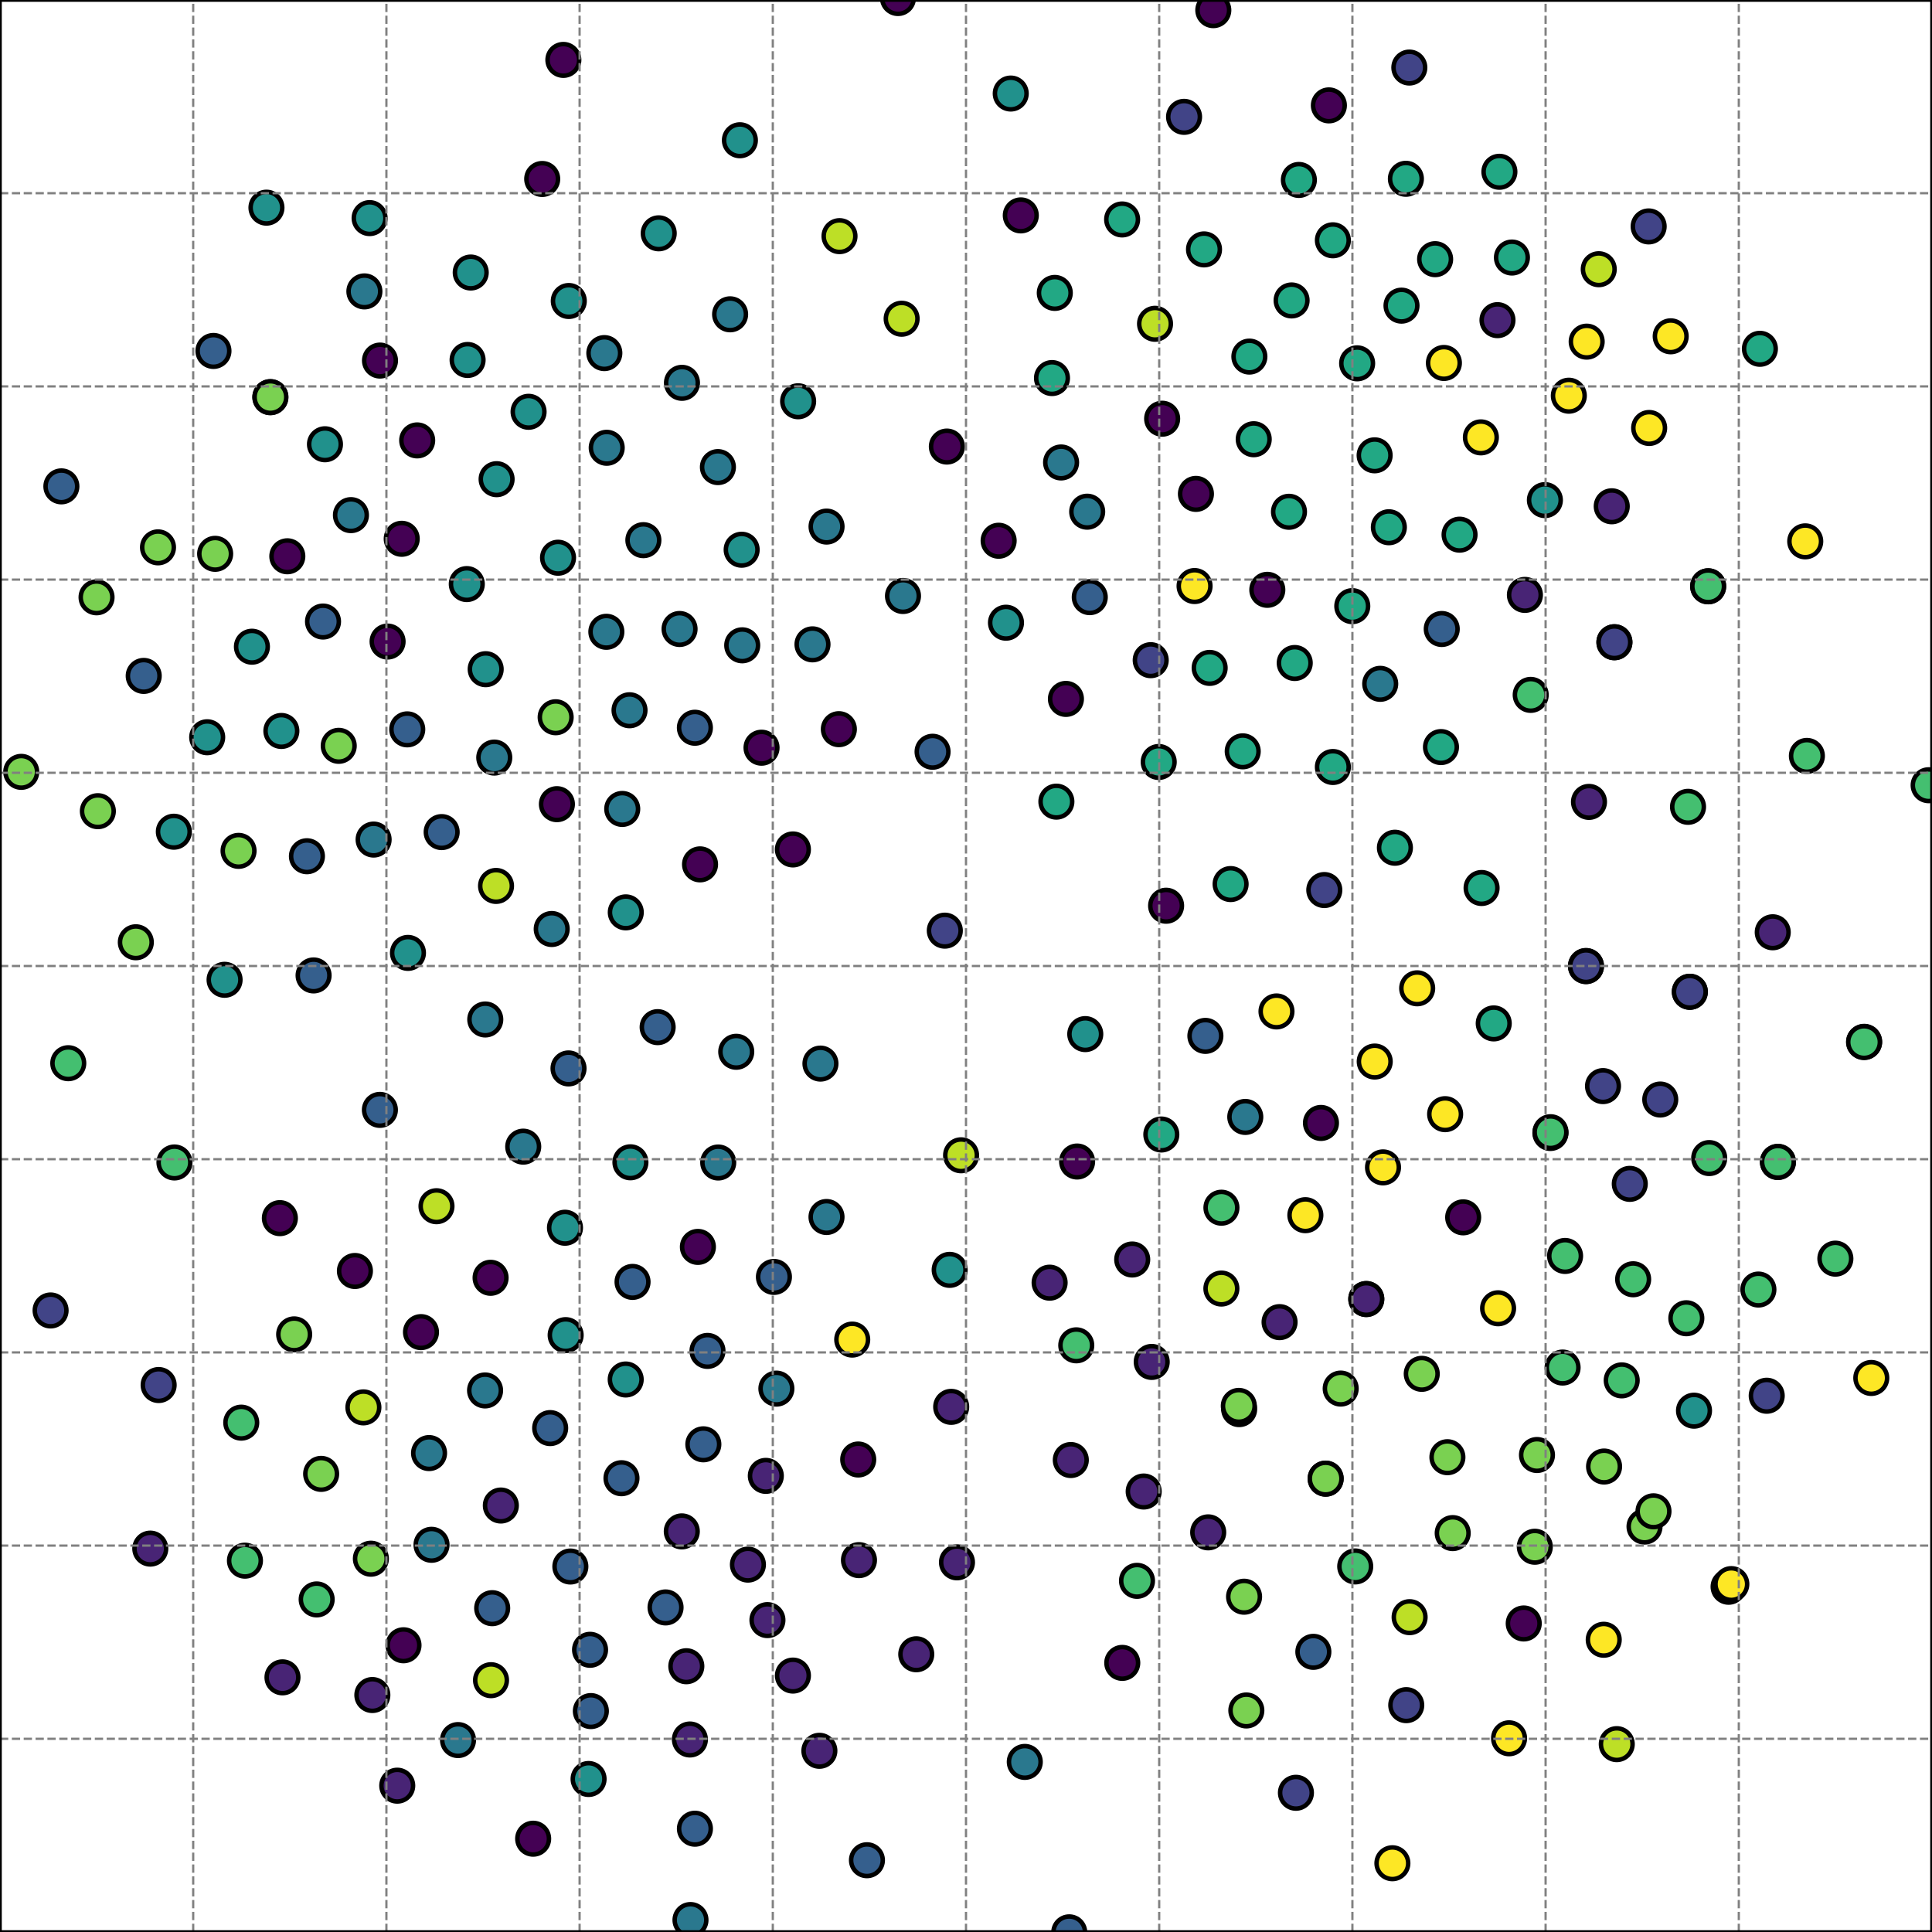 <?xml version="1.0" encoding="utf-8" standalone="no"?>
<!DOCTYPE svg PUBLIC "-//W3C//DTD SVG 1.1//EN"
  "http://www.w3.org/Graphics/SVG/1.1/DTD/svg11.dtd">
<svg xmlns:xlink="http://www.w3.org/1999/xlink" width="432pt" height="432pt" viewBox="0 0 432 432" xmlns="http://www.w3.org/2000/svg" version="1.1">
 <defs>
  <style type="text/css">*{stroke-linejoin: round; stroke-linecap: butt}</style>
 </defs>
 <g id="figure_1">
  <g id="patch_1">
   <path d="M 0 432 
L 432 432 
L 432 0 
L 0 0 
z
" style="fill: #ffffff"/>
  </g>
  <g id="axes_1">
   <g id="patch_2">
    <path d="M 0 432 
L 432 432 
L 432 0 
L 0 0 
z
" style="fill: #ffffff"/>
   </g>
   <g id="PathCollection_1">
    <defs>
     <path id="C0_0_ab19d06771" d="M 0 3.536 
C 0.938 3.536 1.837 3.163 2.5 2.5 
C 3.163 1.837 3.536 0.938 3.536 -0 
C 3.536 -0.938 3.163 -1.837 2.5 -2.5 
C 1.837 -3.163 0.938 -3.536 0 -3.536 
C -0.938 -3.536 -1.837 -3.163 -2.5 -2.5 
C -3.163 -1.837 -3.536 -0.938 -3.536 0 
C -3.536 0.938 -3.163 1.837 -2.5 2.5 
C -1.837 3.163 -0.938 3.536 0 3.536 
z
"/>
    </defs>
    <g clip-path="url(#p9ff0d63e97)">
     <use xlink:href="#C0_0_ab19d06771" x="290.432" y="40.236" style="fill: #22a884; stroke: #000000"/>
    </g>
    <g clip-path="url(#p9ff0d63e97)">
     <use xlink:href="#C0_0_ab19d06771" x="204.879" y="369.898" style="fill: #482475; stroke: #000000"/>
    </g>
    <g clip-path="url(#p9ff0d63e97)">
     <use xlink:href="#C0_0_ab19d06771" x="327.17" y="272.201" style="fill: #440154; stroke: #000000"/>
    </g>
    <g clip-path="url(#p9ff0d63e97)">
     <use xlink:href="#C0_0_ab19d06771" x="95.937" y="324.913" style="fill: #2a788e; stroke: #000000"/>
    </g>
    <g clip-path="url(#p9ff0d63e97)">
     <use xlink:href="#C0_0_ab19d06771" x="75.741" y="166.768" style="fill: #7ad151; stroke: #000000"/>
    </g>
    <g clip-path="url(#p9ff0d63e97)">
     <use xlink:href="#C0_0_ab19d06771" x="104.556" y="80.49" style="fill: #21918c; stroke: #000000"/>
    </g>
    <g clip-path="url(#p9ff0d63e97)">
     <use xlink:href="#C0_0_ab19d06771" x="393.518" y="77.991" style="fill: #22a884; stroke: #000000"/>
    </g>
    <g clip-path="url(#p9ff0d63e97)">
     <use xlink:href="#C0_0_ab19d06771" x="127.183" y="67.304" style="fill: #21918c; stroke: #000000"/>
    </g>
    <g clip-path="url(#p9ff0d63e97)">
     <use xlink:href="#C0_0_ab19d06771" x="187.571" y="163.045" style="fill: #440154; stroke: #000000"/>
    </g>
    <g clip-path="url(#p9ff0d63e97)">
     <use xlink:href="#C0_0_ab19d06771" x="72.663" y="99.339" style="fill: #21918c; stroke: #000000"/>
    </g>
    <g clip-path="url(#p9ff0d63e97)">
     <use xlink:href="#C0_0_ab19d06771" x="139.132" y="180.882" style="fill: #2a788e; stroke: #000000"/>
    </g>
    <g clip-path="url(#p9ff0d63e97)">
     <use xlink:href="#C0_0_ab19d06771" x="280.336" y="98.215" style="fill: #22a884; stroke: #000000"/>
    </g>
    <g clip-path="url(#p9ff0d63e97)">
     <use xlink:href="#C0_0_ab19d06771" x="201.911" y="133.265" style="fill: #2a788e; stroke: #000000"/>
    </g>
    <g clip-path="url(#p9ff0d63e97)">
     <use xlink:href="#C0_0_ab19d06771" x="303.032" y="350.259" style="fill: #44bf70; stroke: #000000"/>
    </g>
    <g clip-path="url(#p9ff0d63e97)">
     <use xlink:href="#C0_0_ab19d06771" x="173.053" y="285.523" style="fill: #355f8d; stroke: #000000"/>
    </g>
    <g clip-path="url(#p9ff0d63e97)">
     <use xlink:href="#C0_0_ab19d06771" x="295.37" y="251.094" style="fill: #440154; stroke: #000000"/>
    </g>
    <g clip-path="url(#p9ff0d63e97)">
     <use xlink:href="#C0_0_ab19d06771" x="235.228" y="84.535" style="fill: #22a884; stroke: #000000"/>
    </g>
    <g clip-path="url(#p9ff0d63e97)">
     <use xlink:href="#C0_0_ab19d06771" x="257.527" y="304.529" style="fill: #482475; stroke: #000000"/>
    </g>
    <g clip-path="url(#p9ff0d63e97)">
     <use xlink:href="#C0_0_ab19d06771" x="108.463" y="310.908" style="fill: #2a788e; stroke: #000000"/>
    </g>
    <g clip-path="url(#p9ff0d63e97)">
     <use xlink:href="#C0_0_ab19d06771" x="296.116" y="199.016" style="fill: #414487; stroke: #000000"/>
    </g>
    <g clip-path="url(#p9ff0d63e97)">
     <use xlink:href="#C0_0_ab19d06771" x="53.945" y="318.108" style="fill: #44bf70; stroke: #000000"/>
    </g>
    <g clip-path="url(#p9ff0d63e97)">
     <use xlink:href="#C0_0_ab19d06771" x="156.051" y="278.811" style="fill: #440154; stroke: #000000"/>
    </g>
    <g clip-path="url(#p9ff0d63e97)">
     <use xlink:href="#C0_0_ab19d06771" x="371.237" y="245.857" style="fill: #414487; stroke: #000000"/>
    </g>
    <g clip-path="url(#p9ff0d63e97)">
     <use xlink:href="#C0_0_ab19d06771" x="38.872" y="185.974" style="fill: #21918c; stroke: #000000"/>
    </g>
    <g clip-path="url(#p9ff0d63e97)">
     <use xlink:href="#C0_0_ab19d06771" x="123.019" y="319.325" style="fill: #355f8d; stroke: #000000"/>
    </g>
    <g clip-path="url(#p9ff0d63e97)">
     <use xlink:href="#C0_0_ab19d06771" x="403.656" y="121.048" style="fill: #fde725; stroke: #000000"/>
    </g>
    <g clip-path="url(#p9ff0d63e97)">
     <use xlink:href="#C0_0_ab19d06771" x="331.285" y="198.558" style="fill: #22a884; stroke: #000000"/>
    </g>
    <g clip-path="url(#p9ff0d63e97)">
     <use xlink:href="#C0_0_ab19d06771" x="152.451" y="342.423" style="fill: #482475; stroke: #000000"/>
    </g>
    <g clip-path="url(#p9ff0d63e97)">
     <use xlink:href="#C0_0_ab19d06771" x="397.548" y="259.834" style="fill: #44bf70; stroke: #000000"/>
    </g>
    <g clip-path="url(#p9ff0d63e97)">
     <use xlink:href="#C0_0_ab19d06771" x="243.097" y="114.415" style="fill: #2a788e; stroke: #000000"/>
    </g>
    <g clip-path="url(#p9ff0d63e97)">
     <use xlink:href="#C0_0_ab19d06771" x="81.479" y="65.158" style="fill: #2a788e; stroke: #000000"/>
    </g>
    <g clip-path="url(#p9ff0d63e97)">
     <use xlink:href="#C0_0_ab19d06771" x="323.135" y="249.131" style="fill: #fde725; stroke: #000000"/>
    </g>
    <g clip-path="url(#p9ff0d63e97)">
     <use xlink:href="#C0_0_ab19d06771" x="315.13" y="15.105" style="fill: #414487; stroke: #000000"/>
    </g>
    <g clip-path="url(#p9ff0d63e97)">
     <use xlink:href="#C0_0_ab19d06771" x="171.6" y="362.26" style="fill: #482475; stroke: #000000"/>
    </g>
    <g clip-path="url(#p9ff0d63e97)">
     <use xlink:href="#C0_0_ab19d06771" x="361.512" y="389.995" style="fill: #bddf26; stroke: #000000"/>
    </g>
    <g clip-path="url(#p9ff0d63e97)">
     <use xlink:href="#C0_0_ab19d06771" x="431.25" y="175.579" style="fill: #44bf70; stroke: #000000"/>
    </g>
    <g clip-path="url(#p9ff0d63e97)">
     <use xlink:href="#C0_0_ab19d06771" x="84.968" y="80.624" style="fill: #440154; stroke: #000000"/>
    </g>
    <g clip-path="url(#p9ff0d63e97)">
     <use xlink:href="#C0_0_ab19d06771" x="278.177" y="357.029" style="fill: #7ad151; stroke: #000000"/>
    </g>
    <g clip-path="url(#p9ff0d63e97)">
     <use xlink:href="#C0_0_ab19d06771" x="354.785" y="76.393" style="fill: #fde725; stroke: #000000"/>
    </g>
    <g clip-path="url(#p9ff0d63e97)">
     <use xlink:href="#C0_0_ab19d06771" x="193.85" y="415.951" style="fill: #355f8d; stroke: #000000"/>
    </g>
    <g clip-path="url(#p9ff0d63e97)">
     <use xlink:href="#C0_0_ab19d06771" x="334.842" y="71.587" style="fill: #482475; stroke: #000000"/>
    </g>
    <g clip-path="url(#p9ff0d63e97)">
     <use xlink:href="#C0_0_ab19d06771" x="269.528" y="231.627" style="fill: #355f8d; stroke: #000000"/>
    </g>
    <g clip-path="url(#p9ff0d63e97)">
     <use xlink:href="#C0_0_ab19d06771" x="35.329" y="122.39" style="fill: #7ad151; stroke: #000000"/>
    </g>
    <g clip-path="url(#p9ff0d63e97)">
     <use xlink:href="#C0_0_ab19d06771" x="135.583" y="141.271" style="fill: #2a788e; stroke: #000000"/>
    </g>
    <g clip-path="url(#p9ff0d63e97)">
     <use xlink:href="#C0_0_ab19d06771" x="15.266" y="237.736" style="fill: #44bf70; stroke: #000000"/>
    </g>
    <g clip-path="url(#p9ff0d63e97)">
     <use xlink:href="#C0_0_ab19d06771" x="298.036" y="171.503" style="fill: #22a884; stroke: #000000"/>
    </g>
    <g clip-path="url(#p9ff0d63e97)">
     <use xlink:href="#C0_0_ab19d06771" x="436.362" y="247.26" style="fill: #fde725; stroke: #000000"/>
    </g>
    <g clip-path="url(#p9ff0d63e97)">
     <use xlink:href="#C0_0_ab19d06771" x="208.525" y="168.094" style="fill: #355f8d; stroke: #000000"/>
    </g>
    <g clip-path="url(#p9ff0d63e97)">
     <use xlink:href="#C0_0_ab19d06771" x="126.481" y="298.537" style="fill: #21918c; stroke: #000000"/>
    </g>
    <g clip-path="url(#p9ff0d63e97)">
     <use xlink:href="#C0_0_ab19d06771" x="343.671" y="325.344" style="fill: #7ad151; stroke: #000000"/>
    </g>
    <g clip-path="url(#p9ff0d63e97)">
     <use xlink:href="#C0_0_ab19d06771" x="131.938" y="368.899" style="fill: #355f8d; stroke: #000000"/>
    </g>
    <g clip-path="url(#p9ff0d63e97)">
     <use xlink:href="#C0_0_ab19d06771" x="88.825" y="399.281" style="fill: #482475; stroke: #000000"/>
    </g>
    <g clip-path="url(#p9ff0d63e97)">
     <use xlink:href="#C0_0_ab19d06771" x="343.186" y="345.856" style="fill: #7ad151; stroke: #000000"/>
    </g>
    <g clip-path="url(#p9ff0d63e97)">
     <use xlink:href="#C0_0_ab19d06771" x="131.61" y="397.787" style="fill: #21918c; stroke: #000000"/>
    </g>
    <g clip-path="url(#p9ff0d63e97)">
     <use xlink:href="#C0_0_ab19d06771" x="310.553" y="117.893" style="fill: #22a884; stroke: #000000"/>
    </g>
    <g clip-path="url(#p9ff0d63e97)">
     <use xlink:href="#C0_0_ab19d06771" x="269.221" y="55.766" style="fill: #22a884; stroke: #000000"/>
    </g>
    <g clip-path="url(#p9ff0d63e97)">
     <use xlink:href="#C0_0_ab19d06771" x="152.489" y="85.602" style="fill: #2a788e; stroke: #000000"/>
    </g>
    <g clip-path="url(#p9ff0d63e97)">
     <use xlink:href="#C0_0_ab19d06771" x="191.9" y="326.347" style="fill: #440154; stroke: #000000"/>
    </g>
    <g clip-path="url(#p9ff0d63e97)">
     <use xlink:href="#C0_0_ab19d06771" x="91.221" y="213.072" style="fill: #21918c; stroke: #000000"/>
    </g>
    <g clip-path="url(#p9ff0d63e97)">
     <use xlink:href="#C0_0_ab19d06771" x="65.776" y="298.37" style="fill: #7ad151; stroke: #000000"/>
    </g>
    <g clip-path="url(#p9ff0d63e97)">
     <use xlink:href="#C0_0_ab19d06771" x="30.372" y="210.693" style="fill: #7ad151; stroke: #000000"/>
    </g>
    <g clip-path="url(#p9ff0d63e97)">
     <use xlink:href="#C0_0_ab19d06771" x="4.75" y="172.59" style="fill: #7ad151; stroke: #000000"/>
    </g>
    <g clip-path="url(#p9ff0d63e97)">
     <use xlink:href="#C0_0_ab19d06771" x="71.809" y="329.563" style="fill: #7ad151; stroke: #000000"/>
    </g>
    <g clip-path="url(#p9ff0d63e97)">
     <use xlink:href="#C0_0_ab19d06771" x="70.809" y="357.636" style="fill: #44bf70; stroke: #000000"/>
    </g>
    <g clip-path="url(#p9ff0d63e97)">
     <use xlink:href="#C0_0_ab19d06771" x="163.255" y="70.283" style="fill: #2a788e; stroke: #000000"/>
    </g>
    <g clip-path="url(#p9ff0d63e97)">
     <use xlink:href="#C0_0_ab19d06771" x="279.363" y="79.733" style="fill: #22a884; stroke: #000000"/>
    </g>
    <g clip-path="url(#p9ff0d63e97)">
     <use xlink:href="#C0_0_ab19d06771" x="259.092" y="170.383" style="fill: #22a884; stroke: #000000"/>
    </g>
    <g clip-path="url(#p9ff0d63e97)">
     <use xlink:href="#C0_0_ab19d06771" x="360.986" y="143.604" style="fill: #414487; stroke: #000000"/>
    </g>
    <g clip-path="url(#p9ff0d63e97)">
     <use xlink:href="#C0_0_ab19d06771" x="377.857" y="221.772" style="fill: #414487; stroke: #000000"/>
    </g>
    <g clip-path="url(#p9ff0d63e97)">
     <use xlink:href="#C0_0_ab19d06771" x="322.205" y="167.048" style="fill: #22a884; stroke: #000000"/>
    </g>
    <g clip-path="url(#p9ff0d63e97)">
     <use xlink:href="#C0_0_ab19d06771" x="323.643" y="325.834" style="fill: #7ad151; stroke: #000000"/>
    </g>
    <g clip-path="url(#p9ff0d63e97)">
     <use xlink:href="#C0_0_ab19d06771" x="360.986" y="143.604" style="fill: #414487; stroke: #000000"/>
    </g>
    <g clip-path="url(#p9ff0d63e97)">
     <use xlink:href="#C0_0_ab19d06771" x="47.73" y="78.471" style="fill: #355f8d; stroke: #000000"/>
    </g>
    <g clip-path="url(#p9ff0d63e97)">
     <use xlink:href="#C0_0_ab19d06771" x="367.719" y="341.348" style="fill: #7ad151; stroke: #000000"/>
    </g>
    <g clip-path="url(#p9ff0d63e97)">
     <use xlink:href="#C0_0_ab19d06771" x="223.299" y="120.911" style="fill: #440154; stroke: #000000"/>
    </g>
    <g clip-path="url(#p9ff0d63e97)">
     <use xlink:href="#C0_0_ab19d06771" x="118.191" y="92.078" style="fill: #21918c; stroke: #000000"/>
    </g>
    <g clip-path="url(#p9ff0d63e97)">
     <use xlink:href="#C0_0_ab19d06771" x="82.931" y="348.53" style="fill: #7ad151; stroke: #000000"/>
    </g>
    <g clip-path="url(#p9ff0d63e97)">
     <use xlink:href="#C0_0_ab19d06771" x="124.246" y="160.379" style="fill: #7ad151; stroke: #000000"/>
    </g>
    <g clip-path="url(#p9ff0d63e97)">
     <use xlink:href="#C0_0_ab19d06771" x="178.463" y="89.725" style="fill: #21918c; stroke: #000000"/>
    </g>
    <g clip-path="url(#p9ff0d63e97)">
     <use xlink:href="#C0_0_ab19d06771" x="350.793" y="88.482" style="fill: #fde725; stroke: #000000"/>
    </g>
    <g clip-path="url(#p9ff0d63e97)">
     <use xlink:href="#C0_0_ab19d06771" x="235.854" y="65.497" style="fill: #22a884; stroke: #000000"/>
    </g>
    <g clip-path="url(#p9ff0d63e97)">
     <use xlink:href="#C0_0_ab19d06771" x="32.136" y="151.134" style="fill: #355f8d; stroke: #000000"/>
    </g>
    <g clip-path="url(#p9ff0d63e97)">
     <use xlink:href="#C0_0_ab19d06771" x="377.845" y="221.76" style="fill: #414487; stroke: #000000"/>
    </g>
    <g clip-path="url(#p9ff0d63e97)">
     <use xlink:href="#C0_0_ab19d06771" x="177.295" y="189.938" style="fill: #440154; stroke: #000000"/>
    </g>
    <g clip-path="url(#p9ff0d63e97)">
     <use xlink:href="#C0_0_ab19d06771" x="365.174" y="286.048" style="fill: #44bf70; stroke: #000000"/>
    </g>
    <g clip-path="url(#p9ff0d63e97)">
     <use xlink:href="#C0_0_ab19d06771" x="273.114" y="270.047" style="fill: #44bf70; stroke: #000000"/>
    </g>
    <g clip-path="url(#p9ff0d63e97)">
     <use xlink:href="#C0_0_ab19d06771" x="138.962" y="330.533" style="fill: #355f8d; stroke: #000000"/>
    </g>
    <g clip-path="url(#p9ff0d63e97)">
     <use xlink:href="#C0_0_ab19d06771" x="83.257" y="379.013" style="fill: #482475; stroke: #000000"/>
    </g>
    <g clip-path="url(#p9ff0d63e97)">
     <use xlink:href="#C0_0_ab19d06771" x="418.424" y="308.117" style="fill: #fde725; stroke: #000000"/>
    </g>
    <g clip-path="url(#p9ff0d63e97)">
     <use xlink:href="#C0_0_ab19d06771" x="320.897" y="57.953" style="fill: #22a884; stroke: #000000"/>
    </g>
    <g clip-path="url(#p9ff0d63e97)">
     <use xlink:href="#C0_0_ab19d06771" x="240.844" y="259.718" style="fill: #440154; stroke: #000000"/>
    </g>
    <g clip-path="url(#p9ff0d63e97)">
     <use xlink:href="#C0_0_ab19d06771" x="96.49" y="345.419" style="fill: #2a788e; stroke: #000000"/>
    </g>
    <g clip-path="url(#p9ff0d63e97)">
     <use xlink:href="#C0_0_ab19d06771" x="305.499" y="290.47" style="fill: #482475; stroke: #000000"/>
    </g>
    <g clip-path="url(#p9ff0d63e97)">
     <use xlink:href="#C0_0_ab19d06771" x="177.3" y="374.664" style="fill: #482475; stroke: #000000"/>
    </g>
    <g clip-path="url(#p9ff0d63e97)">
     <use xlink:href="#C0_0_ab19d06771" x="259.859" y="93.624" style="fill: #440154; stroke: #000000"/>
    </g>
    <g clip-path="url(#p9ff0d63e97)">
     <use xlink:href="#C0_0_ab19d06771" x="296.421" y="330.639" style="fill: #7ad151; stroke: #000000"/>
    </g>
    <g clip-path="url(#p9ff0d63e97)">
     <use xlink:href="#C0_0_ab19d06771" x="56.33" y="144.604" style="fill: #21918c; stroke: #000000"/>
    </g>
    <g clip-path="url(#p9ff0d63e97)">
     <use xlink:href="#C0_0_ab19d06771" x="346.675" y="253.339" style="fill: #44bf70; stroke: #000000"/>
    </g>
    <g clip-path="url(#p9ff0d63e97)">
     <use xlink:href="#C0_0_ab19d06771" x="11.313" y="293.023" style="fill: #414487; stroke: #000000"/>
    </g>
    <g clip-path="url(#p9ff0d63e97)">
     <use xlink:href="#C0_0_ab19d06771" x="212.687" y="314.577" style="fill: #482475; stroke: #000000"/>
    </g>
    <g clip-path="url(#p9ff0d63e97)">
     <use xlink:href="#C0_0_ab19d06771" x="334.003" y="228.837" style="fill: #22a884; stroke: #000000"/>
    </g>
    <g clip-path="url(#p9ff0d63e97)">
     <use xlink:href="#C0_0_ab19d06771" x="404.025" y="169.025" style="fill: #44bf70; stroke: #000000"/>
    </g>
    <g clip-path="url(#p9ff0d63e97)">
     <use xlink:href="#C0_0_ab19d06771" x="214.9" y="258.325" style="fill: #bddf26; stroke: #000000"/>
    </g>
    <g clip-path="url(#p9ff0d63e97)">
     <use xlink:href="#C0_0_ab19d06771" x="116.994" y="256.393" style="fill: #2a788e; stroke: #000000"/>
    </g>
    <g clip-path="url(#p9ff0d63e97)">
     <use xlink:href="#C0_0_ab19d06771" x="229.145" y="393.967" style="fill: #2a788e; stroke: #000000"/>
    </g>
    <g clip-path="url(#p9ff0d63e97)">
     <use xlink:href="#C0_0_ab19d06771" x="285.426" y="226.161" style="fill: #fde725; stroke: #000000"/>
    </g>
    <g clip-path="url(#p9ff0d63e97)">
     <use xlink:href="#C0_0_ab19d06771" x="135.131" y="78.953" style="fill: #2a788e; stroke: #000000"/>
    </g>
    <g clip-path="url(#p9ff0d63e97)">
     <use xlink:href="#C0_0_ab19d06771" x="313.379" y="68.343" style="fill: #22a884; stroke: #000000"/>
    </g>
    <g clip-path="url(#p9ff0d63e97)">
     <use xlink:href="#C0_0_ab19d06771" x="111.989" y="336.64" style="fill: #482475; stroke: #000000"/>
    </g>
    <g clip-path="url(#p9ff0d63e97)">
     <use xlink:href="#C0_0_ab19d06771" x="257.303" y="147.618" style="fill: #414487; stroke: #000000"/>
    </g>
    <g clip-path="url(#p9ff0d63e97)">
     <use xlink:href="#C0_0_ab19d06771" x="337.43" y="388.686" style="fill: #fde725; stroke: #000000"/>
    </g>
    <g clip-path="url(#p9ff0d63e97)">
     <use xlink:href="#C0_0_ab19d06771" x="212.349" y="283.945" style="fill: #21918c; stroke: #000000"/>
    </g>
    <g clip-path="url(#p9ff0d63e97)">
     <use xlink:href="#C0_0_ab19d06771" x="184.821" y="117.744" style="fill: #2a788e; stroke: #000000"/>
    </g>
    <g clip-path="url(#p9ff0d63e97)">
     <use xlink:href="#C0_0_ab19d06771" x="171.24" y="330.01" style="fill: #482475; stroke: #000000"/>
    </g>
    <g clip-path="url(#p9ff0d63e97)">
     <use xlink:href="#C0_0_ab19d06771" x="21.883" y="181.382" style="fill: #7ad151; stroke: #000000"/>
    </g>
    <g clip-path="url(#p9ff0d63e97)">
     <use xlink:href="#C0_0_ab19d06771" x="395.043" y="312.092" style="fill: #414487; stroke: #000000"/>
    </g>
    <g clip-path="url(#p9ff0d63e97)">
     <use xlink:href="#C0_0_ab19d06771" x="277.078" y="315.083" style="fill: #7ad151; stroke: #000000"/>
    </g>
    <g clip-path="url(#p9ff0d63e97)">
     <use xlink:href="#C0_0_ab19d06771" x="255.732" y="333.507" style="fill: #482475; stroke: #000000"/>
    </g>
    <g clip-path="url(#p9ff0d63e97)">
     <use xlink:href="#C0_0_ab19d06771" x="147.052" y="229.672" style="fill: #355f8d; stroke: #000000"/>
    </g>
    <g clip-path="url(#p9ff0d63e97)">
     <use xlink:href="#C0_0_ab19d06771" x="314.36" y="39.978" style="fill: #22a884; stroke: #000000"/>
    </g>
    <g clip-path="url(#p9ff0d63e97)">
     <use xlink:href="#C0_0_ab19d06771" x="90.224" y="367.886" style="fill: #440154; stroke: #000000"/>
    </g>
    <g clip-path="url(#p9ff0d63e97)">
     <use xlink:href="#C0_0_ab19d06771" x="393.183" y="288.347" style="fill: #44bf70; stroke: #000000"/>
    </g>
    <g clip-path="url(#p9ff0d63e97)">
     <use xlink:href="#C0_0_ab19d06771" x="236.21" y="179.249" style="fill: #22a884; stroke: #000000"/>
    </g>
    <g clip-path="url(#p9ff0d63e97)">
     <use xlink:href="#C0_0_ab19d06771" x="83.542" y="187.73" style="fill: #2a788e; stroke: #000000"/>
    </g>
    <g clip-path="url(#p9ff0d63e97)">
     <use xlink:href="#C0_0_ab19d06771" x="110.915" y="198.098" style="fill: #bddf26; stroke: #000000"/>
    </g>
    <g clip-path="url(#p9ff0d63e97)">
     <use xlink:href="#C0_0_ab19d06771" x="160.597" y="259.939" style="fill: #2a788e; stroke: #000000"/>
    </g>
    <g clip-path="url(#p9ff0d63e97)">
     <use xlink:href="#C0_0_ab19d06771" x="60.445" y="88.819" style="fill: #7ad151; stroke: #000000"/>
    </g>
    <g clip-path="url(#p9ff0d63e97)">
     <use xlink:href="#C0_0_ab19d06771" x="39.007" y="259.931" style="fill: #44bf70; stroke: #000000"/>
    </g>
    <g clip-path="url(#p9ff0d63e97)">
     <use xlink:href="#C0_0_ab19d06771" x="213.981" y="349.344" style="fill: #482475; stroke: #000000"/>
    </g>
    <g clip-path="url(#p9ff0d63e97)">
     <use xlink:href="#C0_0_ab19d06771" x="192.067" y="348.848" style="fill: #482475; stroke: #000000"/>
    </g>
    <g clip-path="url(#p9ff0d63e97)">
     <use xlink:href="#C0_0_ab19d06771" x="299.783" y="310.489" style="fill: #7ad151; stroke: #000000"/>
    </g>
    <g clip-path="url(#p9ff0d63e97)">
     <use xlink:href="#C0_0_ab19d06771" x="147.292" y="52.171" style="fill: #21918c; stroke: #000000"/>
    </g>
    <g clip-path="url(#p9ff0d63e97)">
     <use xlink:href="#C0_0_ab19d06771" x="104.375" y="130.604" style="fill: #21918c; stroke: #000000"/>
    </g>
    <g clip-path="url(#p9ff0d63e97)">
     <use xlink:href="#C0_0_ab19d06771" x="127.534" y="350.277" style="fill: #355f8d; stroke: #000000"/>
    </g>
    <g clip-path="url(#p9ff0d63e97)">
     <use xlink:href="#C0_0_ab19d06771" x="140.964" y="259.893" style="fill: #21918c; stroke: #000000"/>
    </g>
    <g clip-path="url(#p9ff0d63e97)">
     <use xlink:href="#C0_0_ab19d06771" x="326.362" y="119.553" style="fill: #22a884; stroke: #000000"/>
    </g>
    <g clip-path="url(#p9ff0d63e97)">
     <use xlink:href="#C0_0_ab19d06771" x="357.488" y="60.198" style="fill: #bddf26; stroke: #000000"/>
    </g>
    <g clip-path="url(#p9ff0d63e97)">
     <use xlink:href="#C0_0_ab19d06771" x="358.438" y="242.856" style="fill: #414487; stroke: #000000"/>
    </g>
    <g clip-path="url(#p9ff0d63e97)">
     <use xlink:href="#C0_0_ab19d06771" x="33.605" y="346.274" style="fill: #482475; stroke: #000000"/>
    </g>
    <g clip-path="url(#p9ff0d63e97)">
     <use xlink:href="#C0_0_ab19d06771" x="156.53" y="193.276" style="fill: #440154; stroke: #000000"/>
    </g>
    <g clip-path="url(#p9ff0d63e97)">
     <use xlink:href="#C0_0_ab19d06771" x="123.364" y="207.728" style="fill: #2a788e; stroke: #000000"/>
    </g>
    <g clip-path="url(#p9ff0d63e97)">
     <use xlink:href="#C0_0_ab19d06771" x="278.448" y="249.75" style="fill: #2a788e; stroke: #000000"/>
    </g>
    <g clip-path="url(#p9ff0d63e97)">
     <use xlink:href="#C0_0_ab19d06771" x="289.772" y="400.872" style="fill: #414487; stroke: #000000"/>
    </g>
    <g clip-path="url(#p9ff0d63e97)">
     <use xlink:href="#C0_0_ab19d06771" x="184.81" y="272.123" style="fill: #2a788e; stroke: #000000"/>
    </g>
    <g clip-path="url(#p9ff0d63e97)">
     <use xlink:href="#C0_0_ab19d06771" x="126.331" y="274.525" style="fill: #21918c; stroke: #000000"/>
    </g>
    <g clip-path="url(#p9ff0d63e97)">
     <use xlink:href="#C0_0_ab19d06771" x="13.725" y="108.752" style="fill: #355f8d; stroke: #000000"/>
    </g>
    <g clip-path="url(#p9ff0d63e97)">
     <use xlink:href="#C0_0_ab19d06771" x="305.507" y="290.467" style="fill: #482475; stroke: #000000"/>
    </g>
    <g clip-path="url(#p9ff0d63e97)">
     <use xlink:href="#C0_0_ab19d06771" x="307.373" y="101.812" style="fill: #22a884; stroke: #000000"/>
    </g>
    <g clip-path="url(#p9ff0d63e97)">
     <use xlink:href="#C0_0_ab19d06771" x="250.941" y="371.826" style="fill: #440154; stroke: #000000"/>
    </g>
    <g clip-path="url(#p9ff0d63e97)">
     <use xlink:href="#C0_0_ab19d06771" x="360.389" y="113.207" style="fill: #482475; stroke: #000000"/>
    </g>
    <g clip-path="url(#p9ff0d63e97)">
     <use xlink:href="#C0_0_ab19d06771" x="-11.644" y="203.599" style="fill: #7ad151; stroke: #000000"/>
    </g>
    <g clip-path="url(#p9ff0d63e97)">
     <use xlink:href="#C0_0_ab19d06771" x="322.86" y="81.158" style="fill: #fde725; stroke: #000000"/>
    </g>
    <g clip-path="url(#p9ff0d63e97)">
     <use xlink:href="#C0_0_ab19d06771" x="273.104" y="288.124" style="fill: #bddf26; stroke: #000000"/>
    </g>
    <g clip-path="url(#p9ff0d63e97)">
     <use xlink:href="#C0_0_ab19d06771" x="21.589" y="133.559" style="fill: #7ad151; stroke: #000000"/>
    </g>
    <g clip-path="url(#p9ff0d63e97)">
     <use xlink:href="#C0_0_ab19d06771" x="110.054" y="359.592" style="fill: #355f8d; stroke: #000000"/>
    </g>
    <g clip-path="url(#p9ff0d63e97)">
     <use xlink:href="#C0_0_ab19d06771" x="293.67" y="369.355" style="fill: #355f8d; stroke: #000000"/>
    </g>
    <g clip-path="url(#p9ff0d63e97)">
     <use xlink:href="#C0_0_ab19d06771" x="93.282" y="98.476" style="fill: #440154; stroke: #000000"/>
    </g>
    <g clip-path="url(#p9ff0d63e97)">
     <use xlink:href="#C0_0_ab19d06771" x="324.829" y="342.805" style="fill: #7ad151; stroke: #000000"/>
    </g>
    <g clip-path="url(#p9ff0d63e97)">
     <use xlink:href="#C0_0_ab19d06771" x="110.52" y="169.397" style="fill: #2a788e; stroke: #000000"/>
    </g>
    <g clip-path="url(#p9ff0d63e97)">
     <use xlink:href="#C0_0_ab19d06771" x="157.27" y="322.952" style="fill: #355f8d; stroke: #000000"/>
    </g>
    <g clip-path="url(#p9ff0d63e97)">
     <use xlink:href="#C0_0_ab19d06771" x="108.508" y="227.957" style="fill: #2a788e; stroke: #000000"/>
    </g>
    <g clip-path="url(#p9ff0d63e97)">
     <use xlink:href="#C0_0_ab19d06771" x="315.194" y="361.6" style="fill: #bddf26; stroke: #000000"/>
    </g>
    <g clip-path="url(#p9ff0d63e97)">
     <use xlink:href="#C0_0_ab19d06771" x="309.246" y="261.028" style="fill: #fde725; stroke: #000000"/>
    </g>
    <g clip-path="url(#p9ff0d63e97)">
     <use xlink:href="#C0_0_ab19d06771" x="140.764" y="158.816" style="fill: #2a788e; stroke: #000000"/>
    </g>
    <g clip-path="url(#p9ff0d63e97)">
     <use xlink:href="#C0_0_ab19d06771" x="346.697" y="253.163" style="fill: #44bf70; stroke: #000000"/>
    </g>
    <g clip-path="url(#p9ff0d63e97)">
     <use xlink:href="#C0_0_ab19d06771" x="308.62" y="152.907" style="fill: #2a788e; stroke: #000000"/>
    </g>
    <g clip-path="url(#p9ff0d63e97)">
     <use xlink:href="#C0_0_ab19d06771" x="267.413" y="110.435" style="fill: #440154; stroke: #000000"/>
    </g>
    <g clip-path="url(#p9ff0d63e97)">
     <use xlink:href="#C0_0_ab19d06771" x="167.237" y="349.85" style="fill: #482475; stroke: #000000"/>
    </g>
    <g clip-path="url(#p9ff0d63e97)">
     <use xlink:href="#C0_0_ab19d06771" x="82.647" y="48.77" style="fill: #21918c; stroke: #000000"/>
    </g>
    <g clip-path="url(#p9ff0d63e97)">
     <use xlink:href="#C0_0_ab19d06771" x="164.626" y="235.18" style="fill: #2a788e; stroke: #000000"/>
    </g>
    <g clip-path="url(#p9ff0d63e97)">
     <use xlink:href="#C0_0_ab19d06771" x="271.299" y="2.272" style="fill: #440154; stroke: #000000"/>
    </g>
    <g clip-path="url(#p9ff0d63e97)">
     <use xlink:href="#C0_0_ab19d06771" x="396.389" y="208.459" style="fill: #482475; stroke: #000000"/>
    </g>
    <g clip-path="url(#p9ff0d63e97)">
     <use xlink:href="#C0_0_ab19d06771" x="135.662" y="100.124" style="fill: #2a788e; stroke: #000000"/>
    </g>
    <g clip-path="url(#p9ff0d63e97)">
     <use xlink:href="#C0_0_ab19d06771" x="62.914" y="163.445" style="fill: #21918c; stroke: #000000"/>
    </g>
    <g clip-path="url(#p9ff0d63e97)">
     <use xlink:href="#C0_0_ab19d06771" x="141.439" y="286.637" style="fill: #355f8d; stroke: #000000"/>
    </g>
    <g clip-path="url(#p9ff0d63e97)">
     <use xlink:href="#C0_0_ab19d06771" x="183.215" y="391.484" style="fill: #482475; stroke: #000000"/>
    </g>
    <g clip-path="url(#p9ff0d63e97)">
     <use xlink:href="#C0_0_ab19d06771" x="155.38" y="162.726" style="fill: #355f8d; stroke: #000000"/>
    </g>
    <g clip-path="url(#p9ff0d63e97)">
     <use xlink:href="#C0_0_ab19d06771" x="345.442" y="111.825" style="fill: #21918c; stroke: #000000"/>
    </g>
    <g clip-path="url(#p9ff0d63e97)">
     <use xlink:href="#C0_0_ab19d06771" x="264.76" y="26.128" style="fill: #414487; stroke: #000000"/>
    </g>
    <g clip-path="url(#p9ff0d63e97)">
     <use xlink:href="#C0_0_ab19d06771" x="334.976" y="292.535" style="fill: #fde725; stroke: #000000"/>
    </g>
    <g clip-path="url(#p9ff0d63e97)">
     <use xlink:href="#C0_0_ab19d06771" x="386.518" y="354.803" style="fill: #fde725; stroke: #000000"/>
    </g>
    <g clip-path="url(#p9ff0d63e97)">
     <use xlink:href="#C0_0_ab19d06771" x="296.416" y="330.62" style="fill: #7ad151; stroke: #000000"/>
    </g>
    <g clip-path="url(#p9ff0d63e97)">
     <use xlink:href="#C0_0_ab19d06771" x="259.675" y="253.678" style="fill: #22a884; stroke: #000000"/>
    </g>
    <g clip-path="url(#p9ff0d63e97)">
     <use xlink:href="#C0_0_ab19d06771" x="338.071" y="57.585" style="fill: #22a884; stroke: #000000"/>
    </g>
    <g clip-path="url(#p9ff0d63e97)">
     <use xlink:href="#C0_0_ab19d06771" x="50.218" y="219.083" style="fill: #21918c; stroke: #000000"/>
    </g>
    <g clip-path="url(#p9ff0d63e97)">
     <use xlink:href="#C0_0_ab19d06771" x="314.442" y="381.276" style="fill: #414487; stroke: #000000"/>
    </g>
    <g clip-path="url(#p9ff0d63e97)">
     <use xlink:href="#C0_0_ab19d06771" x="68.63" y="191.457" style="fill: #355f8d; stroke: #000000"/>
    </g>
    <g clip-path="url(#p9ff0d63e97)">
     <use xlink:href="#C0_0_ab19d06771" x="154.394" y="429.323" style="fill: #2a788e; stroke: #000000"/>
    </g>
    <g clip-path="url(#p9ff0d63e97)">
     <use xlink:href="#C0_0_ab19d06771" x="125.969" y="13.395" style="fill: #440154; stroke: #000000"/>
    </g>
    <g clip-path="url(#p9ff0d63e97)">
     <use xlink:href="#C0_0_ab19d06771" x="410.392" y="281.438" style="fill: #44bf70; stroke: #000000"/>
    </g>
    <g clip-path="url(#p9ff0d63e97)">
     <use xlink:href="#C0_0_ab19d06771" x="211.72" y="99.851" style="fill: #440154; stroke: #000000"/>
    </g>
    <g clip-path="url(#p9ff0d63e97)">
     <use xlink:href="#C0_0_ab19d06771" x="132.118" y="382.601" style="fill: #355f8d; stroke: #000000"/>
    </g>
    <g clip-path="url(#p9ff0d63e97)">
     <use xlink:href="#C0_0_ab19d06771" x="102.416" y="389.083" style="fill: #2a788e; stroke: #000000"/>
    </g>
    <g clip-path="url(#p9ff0d63e97)">
     <use xlink:href="#C0_0_ab19d06771" x="148.819" y="359.426" style="fill: #355f8d; stroke: #000000"/>
    </g>
    <g clip-path="url(#p9ff0d63e97)">
     <use xlink:href="#C0_0_ab19d06771" x="224.94" y="139.24" style="fill: #21918c; stroke: #000000"/>
    </g>
    <g clip-path="url(#p9ff0d63e97)">
     <use xlink:href="#C0_0_ab19d06771" x="108.601" y="149.635" style="fill: #21918c; stroke: #000000"/>
    </g>
    <g clip-path="url(#p9ff0d63e97)">
     <use xlink:href="#C0_0_ab19d06771" x="387.13" y="354.21" style="fill: #fde725; stroke: #000000"/>
    </g>
    <g clip-path="url(#p9ff0d63e97)">
     <use xlink:href="#C0_0_ab19d06771" x="270.157" y="342.639" style="fill: #482475; stroke: #000000"/>
    </g>
    <g clip-path="url(#p9ff0d63e97)">
     <use xlink:href="#C0_0_ab19d06771" x="358.598" y="366.653" style="fill: #fde725; stroke: #000000"/>
    </g>
    <g clip-path="url(#p9ff0d63e97)">
     <use xlink:href="#C0_0_ab19d06771" x="302.372" y="135.534" style="fill: #22a884; stroke: #000000"/>
    </g>
    <g clip-path="url(#p9ff0d63e97)">
     <use xlink:href="#C0_0_ab19d06771" x="311.341" y="416.626" style="fill: #fde725; stroke: #000000"/>
    </g>
    <g clip-path="url(#p9ff0d63e97)">
     <use xlink:href="#C0_0_ab19d06771" x="234.697" y="286.81" style="fill: #482475; stroke: #000000"/>
    </g>
    <g clip-path="url(#p9ff0d63e97)">
     <use xlink:href="#C0_0_ab19d06771" x="109.697" y="285.718" style="fill: #440154; stroke: #000000"/>
    </g>
    <g clip-path="url(#p9ff0d63e97)">
     <use xlink:href="#C0_0_ab19d06771" x="238.342" y="156.278" style="fill: #440154; stroke: #000000"/>
    </g>
    <g clip-path="url(#p9ff0d63e97)">
     <use xlink:href="#C0_0_ab19d06771" x="70.119" y="218.109" style="fill: #355f8d; stroke: #000000"/>
    </g>
    <g clip-path="url(#p9ff0d63e97)">
     <use xlink:href="#C0_0_ab19d06771" x="121.238" y="40.02" style="fill: #440154; stroke: #000000"/>
    </g>
    <g clip-path="url(#p9ff0d63e97)">
     <use xlink:href="#C0_0_ab19d06771" x="86.667" y="143.453" style="fill: #440154; stroke: #000000"/>
    </g>
    <g clip-path="url(#p9ff0d63e97)">
     <use xlink:href="#C0_0_ab19d06771" x="316.884" y="220.989" style="fill: #fde725; stroke: #000000"/>
    </g>
    <g clip-path="url(#p9ff0d63e97)">
     <use xlink:href="#C0_0_ab19d06771" x="288.805" y="67.18" style="fill: #22a884; stroke: #000000"/>
    </g>
    <g clip-path="url(#p9ff0d63e97)">
     <use xlink:href="#C0_0_ab19d06771" x="340.973" y="133.022" style="fill: #482475; stroke: #000000"/>
    </g>
    <g clip-path="url(#p9ff0d63e97)">
     <use xlink:href="#C0_0_ab19d06771" x="240.657" y="300.818" style="fill: #44bf70; stroke: #000000"/>
    </g>
    <g clip-path="url(#p9ff0d63e97)">
     <use xlink:href="#C0_0_ab19d06771" x="358.675" y="327.919" style="fill: #7ad151; stroke: #000000"/>
    </g>
    <g clip-path="url(#p9ff0d63e97)">
     <use xlink:href="#C0_0_ab19d06771" x="368.646" y="50.628" style="fill: #414487; stroke: #000000"/>
    </g>
    <g clip-path="url(#p9ff0d63e97)">
     <use xlink:href="#C0_0_ab19d06771" x="173.603" y="310.499" style="fill: #2a788e; stroke: #000000"/>
    </g>
    <g clip-path="url(#p9ff0d63e97)">
     <use xlink:href="#C0_0_ab19d06771" x="368.754" y="95.697" style="fill: #fde725; stroke: #000000"/>
    </g>
    <g clip-path="url(#p9ff0d63e97)">
     <use xlink:href="#C0_0_ab19d06771" x="369.724" y="337.932" style="fill: #7ad151; stroke: #000000"/>
    </g>
    <g clip-path="url(#p9ff0d63e97)">
     <use xlink:href="#C0_0_ab19d06771" x="62.579" y="272.381" style="fill: #440154; stroke: #000000"/>
    </g>
    <g clip-path="url(#p9ff0d63e97)">
     <use xlink:href="#C0_0_ab19d06771" x="81.257" y="314.697" style="fill: #bddf26; stroke: #000000"/>
    </g>
    <g clip-path="url(#p9ff0d63e97)">
     <use xlink:href="#C0_0_ab19d06771" x="119.216" y="411.14" style="fill: #440154; stroke: #000000"/>
    </g>
    <g clip-path="url(#p9ff0d63e97)">
     <use xlink:href="#C0_0_ab19d06771" x="181.675" y="144.079" style="fill: #2a788e; stroke: #000000"/>
    </g>
    <g clip-path="url(#p9ff0d63e97)">
     <use xlink:href="#C0_0_ab19d06771" x="377.447" y="180.407" style="fill: #44bf70; stroke: #000000"/>
    </g>
    <g clip-path="url(#p9ff0d63e97)">
     <use xlink:href="#C0_0_ab19d06771" x="297.143" y="23.564" style="fill: #440154; stroke: #000000"/>
    </g>
    <g clip-path="url(#p9ff0d63e97)">
     <use xlink:href="#C0_0_ab19d06771" x="303.459" y="81.243" style="fill: #22a884; stroke: #000000"/>
    </g>
    <g clip-path="url(#p9ff0d63e97)">
     <use xlink:href="#C0_0_ab19d06771" x="239.434" y="326.466" style="fill: #482475; stroke: #000000"/>
    </g>
    <g clip-path="url(#p9ff0d63e97)">
     <use xlink:href="#C0_0_ab19d06771" x="228.252" y="48.162" style="fill: #440154; stroke: #000000"/>
    </g>
    <g clip-path="url(#p9ff0d63e97)">
     <use xlink:href="#C0_0_ab19d06771" x="270.483" y="149.344" style="fill: #22a884; stroke: #000000"/>
    </g>
    <g clip-path="url(#p9ff0d63e97)">
     <use xlink:href="#C0_0_ab19d06771" x="355.3" y="179.306" style="fill: #482475; stroke: #000000"/>
    </g>
    <g clip-path="url(#p9ff0d63e97)">
     <use xlink:href="#C0_0_ab19d06771" x="89.826" y="120.475" style="fill: #440154; stroke: #000000"/>
    </g>
    <g clip-path="url(#p9ff0d63e97)">
     <use xlink:href="#C0_0_ab19d06771" x="190.558" y="299.536" style="fill: #fde725; stroke: #000000"/>
    </g>
    <g clip-path="url(#p9ff0d63e97)">
     <use xlink:href="#C0_0_ab19d06771" x="72.229" y="138.977" style="fill: #355f8d; stroke: #000000"/>
    </g>
    <g clip-path="url(#p9ff0d63e97)">
     <use xlink:href="#C0_0_ab19d06771" x="59.58" y="46.434" style="fill: #21918c; stroke: #000000"/>
    </g>
    <g clip-path="url(#p9ff0d63e97)">
     <use xlink:href="#C0_0_ab19d06771" x="381.95" y="131.104" style="fill: #44bf70; stroke: #000000"/>
    </g>
    <g clip-path="url(#p9ff0d63e97)">
     <use xlink:href="#C0_0_ab19d06771" x="260.745" y="202.522" style="fill: #440154; stroke: #000000"/>
    </g>
    <g clip-path="url(#p9ff0d63e97)">
     <use xlink:href="#C0_0_ab19d06771" x="349.399" y="305.787" style="fill: #44bf70; stroke: #000000"/>
    </g>
    <g clip-path="url(#p9ff0d63e97)">
     <use xlink:href="#C0_0_ab19d06771" x="48.107" y="123.836" style="fill: #7ad151; stroke: #000000"/>
    </g>
    <g clip-path="url(#p9ff0d63e97)">
     <use xlink:href="#C0_0_ab19d06771" x="97.601" y="269.713" style="fill: #bddf26; stroke: #000000"/>
    </g>
    <g clip-path="url(#p9ff0d63e97)">
     <use xlink:href="#C0_0_ab19d06771" x="243.675" y="133.523" style="fill: #355f8d; stroke: #000000"/>
    </g>
    <g clip-path="url(#p9ff0d63e97)">
     <use xlink:href="#C0_0_ab19d06771" x="373.573" y="75.199" style="fill: #fde725; stroke: #000000"/>
    </g>
    <g clip-path="url(#p9ff0d63e97)">
     <use xlink:href="#C0_0_ab19d06771" x="160.527" y="104.444" style="fill: #2a788e; stroke: #000000"/>
    </g>
    <g clip-path="url(#p9ff0d63e97)">
     <use xlink:href="#C0_0_ab19d06771" x="322.377" y="140.645" style="fill: #355f8d; stroke: #000000"/>
    </g>
    <g clip-path="url(#p9ff0d63e97)">
     <use xlink:href="#C0_0_ab19d06771" x="84.946" y="248.173" style="fill: #355f8d; stroke: #000000"/>
    </g>
    <g clip-path="url(#p9ff0d63e97)">
     <use xlink:href="#C0_0_ab19d06771" x="253.165" y="281.627" style="fill: #482475; stroke: #000000"/>
    </g>
    <g clip-path="url(#p9ff0d63e97)">
     <use xlink:href="#C0_0_ab19d06771" x="109.793" y="375.693" style="fill: #bddf26; stroke: #000000"/>
    </g>
    <g clip-path="url(#p9ff0d63e97)">
     <use xlink:href="#C0_0_ab19d06771" x="201.61" y="71.27" style="fill: #bddf26; stroke: #000000"/>
    </g>
    <g clip-path="url(#p9ff0d63e97)">
     <use xlink:href="#C0_0_ab19d06771" x="317.908" y="307.193" style="fill: #7ad151; stroke: #000000"/>
    </g>
    <g clip-path="url(#p9ff0d63e97)">
     <use xlink:href="#C0_0_ab19d06771" x="242.668" y="231.228" style="fill: #21918c; stroke: #000000"/>
    </g>
    <g clip-path="url(#p9ff0d63e97)">
     <use xlink:href="#C0_0_ab19d06771" x="158.197" y="302.066" style="fill: #355f8d; stroke: #000000"/>
    </g>
    <g clip-path="url(#p9ff0d63e97)">
     <use xlink:href="#C0_0_ab19d06771" x="258.268" y="72.399" style="fill: #bddf26; stroke: #000000"/>
    </g>
    <g clip-path="url(#p9ff0d63e97)">
     <use xlink:href="#C0_0_ab19d06771" x="250.909" y="49.071" style="fill: #22a884; stroke: #000000"/>
    </g>
    <g clip-path="url(#p9ff0d63e97)">
     <use xlink:href="#C0_0_ab19d06771" x="63.165" y="375.059" style="fill: #482475; stroke: #000000"/>
    </g>
    <g clip-path="url(#p9ff0d63e97)">
     <use xlink:href="#C0_0_ab19d06771" x="331.127" y="97.798" style="fill: #fde725; stroke: #000000"/>
    </g>
    <g clip-path="url(#p9ff0d63e97)">
     <use xlink:href="#C0_0_ab19d06771" x="165.837" y="122.922" style="fill: #21918c; stroke: #000000"/>
    </g>
    <g clip-path="url(#p9ff0d63e97)">
     <use xlink:href="#C0_0_ab19d06771" x="139.927" y="204.006" style="fill: #21918c; stroke: #000000"/>
    </g>
    <g clip-path="url(#p9ff0d63e97)">
     <use xlink:href="#C0_0_ab19d06771" x="382.185" y="258.947" style="fill: #44bf70; stroke: #000000"/>
    </g>
    <g clip-path="url(#p9ff0d63e97)">
     <use xlink:href="#C0_0_ab19d06771" x="277.876" y="168" style="fill: #22a884; stroke: #000000"/>
    </g>
    <g clip-path="url(#p9ff0d63e97)">
     <use xlink:href="#C0_0_ab19d06771" x="278.685" y="382.464" style="fill: #7ad151; stroke: #000000"/>
    </g>
    <g clip-path="url(#p9ff0d63e97)">
     <use xlink:href="#C0_0_ab19d06771" x="378.785" y="315.433" style="fill: #21918c; stroke: #000000"/>
    </g>
    <g clip-path="url(#p9ff0d63e97)">
     <use xlink:href="#C0_0_ab19d06771" x="237.261" y="103.408" style="fill: #2a788e; stroke: #000000"/>
    </g>
    <g clip-path="url(#p9ff0d63e97)">
     <use xlink:href="#C0_0_ab19d06771" x="78.47" y="115.184" style="fill: #2a788e; stroke: #000000"/>
    </g>
    <g clip-path="url(#p9ff0d63e97)">
     <use xlink:href="#C0_0_ab19d06771" x="139.91" y="308.458" style="fill: #21918c; stroke: #000000"/>
    </g>
    <g clip-path="url(#p9ff0d63e97)">
     <use xlink:href="#C0_0_ab19d06771" x="124.525" y="179.815" style="fill: #440154; stroke: #000000"/>
    </g>
    <g clip-path="url(#p9ff0d63e97)">
     <use xlink:href="#C0_0_ab19d06771" x="416.839" y="232.953" style="fill: #44bf70; stroke: #000000"/>
    </g>
    <g clip-path="url(#p9ff0d63e97)">
     <use xlink:href="#C0_0_ab19d06771" x="127.123" y="238.902" style="fill: #355f8d; stroke: #000000"/>
    </g>
    <g clip-path="url(#p9ff0d63e97)">
     <use xlink:href="#C0_0_ab19d06771" x="275.167" y="197.68" style="fill: #22a884; stroke: #000000"/>
    </g>
    <g clip-path="url(#p9ff0d63e97)">
     <use xlink:href="#C0_0_ab19d06771" x="307.393" y="237.365" style="fill: #fde725; stroke: #000000"/>
    </g>
    <g clip-path="url(#p9ff0d63e97)">
     <use xlink:href="#C0_0_ab19d06771" x="46.329" y="164.85" style="fill: #21918c; stroke: #000000"/>
    </g>
    <g clip-path="url(#p9ff0d63e97)">
     <use xlink:href="#C0_0_ab19d06771" x="364.422" y="264.716" style="fill: #414487; stroke: #000000"/>
    </g>
    <g clip-path="url(#p9ff0d63e97)">
     <use xlink:href="#C0_0_ab19d06771" x="254.236" y="353.478" style="fill: #44bf70; stroke: #000000"/>
    </g>
    <g clip-path="url(#p9ff0d63e97)">
     <use xlink:href="#C0_0_ab19d06771" x="170.279" y="167.189" style="fill: #440154; stroke: #000000"/>
    </g>
    <g clip-path="url(#p9ff0d63e97)">
     <use xlink:href="#C0_0_ab19d06771" x="124.778" y="124.708" style="fill: #21918c; stroke: #000000"/>
    </g>
    <g clip-path="url(#p9ff0d63e97)">
     <use xlink:href="#C0_0_ab19d06771" x="111.043" y="107.146" style="fill: #21918c; stroke: #000000"/>
    </g>
    <g clip-path="url(#p9ff0d63e97)">
     <use xlink:href="#C0_0_ab19d06771" x="342.27" y="155.378" style="fill: #44bf70; stroke: #000000"/>
    </g>
    <g clip-path="url(#p9ff0d63e97)">
     <use xlink:href="#C0_0_ab19d06771" x="277.003" y="314.365" style="fill: #7ad151; stroke: #000000"/>
    </g>
    <g clip-path="url(#p9ff0d63e97)">
     <use xlink:href="#C0_0_ab19d06771" x="91.061" y="163.088" style="fill: #355f8d; stroke: #000000"/>
    </g>
    <g clip-path="url(#p9ff0d63e97)">
     <use xlink:href="#C0_0_ab19d06771" x="340.712" y="363.011" style="fill: #440154; stroke: #000000"/>
    </g>
    <g clip-path="url(#p9ff0d63e97)">
     <use xlink:href="#C0_0_ab19d06771" x="226.003" y="20.917" style="fill: #21918c; stroke: #000000"/>
    </g>
    <g clip-path="url(#p9ff0d63e97)">
     <use xlink:href="#C0_0_ab19d06771" x="286.116" y="295.632" style="fill: #482475; stroke: #000000"/>
    </g>
    <g clip-path="url(#p9ff0d63e97)">
     <use xlink:href="#C0_0_ab19d06771" x="335.269" y="38.41" style="fill: #22a884; stroke: #000000"/>
    </g>
    <g clip-path="url(#p9ff0d63e97)">
     <use xlink:href="#C0_0_ab19d06771" x="183.454" y="237.824" style="fill: #2a788e; stroke: #000000"/>
    </g>
    <g clip-path="url(#p9ff0d63e97)">
     <use xlink:href="#C0_0_ab19d06771" x="64.245" y="124.385" style="fill: #440154; stroke: #000000"/>
    </g>
    <g clip-path="url(#p9ff0d63e97)">
     <use xlink:href="#C0_0_ab19d06771" x="298.036" y="53.731" style="fill: #22a884; stroke: #000000"/>
    </g>
    <g clip-path="url(#p9ff0d63e97)">
     <use xlink:href="#C0_0_ab19d06771" x="397.549" y="259.785" style="fill: #44bf70; stroke: #000000"/>
    </g>
    <g clip-path="url(#p9ff0d63e97)">
     <use xlink:href="#C0_0_ab19d06771" x="35.475" y="309.697" style="fill: #414487; stroke: #000000"/>
    </g>
    <g clip-path="url(#p9ff0d63e97)">
     <use xlink:href="#C0_0_ab19d06771" x="311.905" y="189.555" style="fill: #22a884; stroke: #000000"/>
    </g>
    <g clip-path="url(#p9ff0d63e97)">
     <use xlink:href="#C0_0_ab19d06771" x="155.386" y="408.903" style="fill: #355f8d; stroke: #000000"/>
    </g>
    <g clip-path="url(#p9ff0d63e97)">
     <use xlink:href="#C0_0_ab19d06771" x="416.807" y="233.012" style="fill: #44bf70; stroke: #000000"/>
    </g>
    <g clip-path="url(#p9ff0d63e97)">
     <use xlink:href="#C0_0_ab19d06771" x="79.36" y="284.195" style="fill: #440154; stroke: #000000"/>
    </g>
    <g clip-path="url(#p9ff0d63e97)">
     <use xlink:href="#C0_0_ab19d06771" x="154.264" y="388.955" style="fill: #482475; stroke: #000000"/>
    </g>
    <g clip-path="url(#p9ff0d63e97)">
     <use xlink:href="#C0_0_ab19d06771" x="53.342" y="190.255" style="fill: #7ad151; stroke: #000000"/>
    </g>
    <g clip-path="url(#p9ff0d63e97)">
     <use xlink:href="#C0_0_ab19d06771" x="165.962" y="144.294" style="fill: #2a788e; stroke: #000000"/>
    </g>
    <g clip-path="url(#p9ff0d63e97)">
     <use xlink:href="#C0_0_ab19d06771" x="165.443" y="31.363" style="fill: #21918c; stroke: #000000"/>
    </g>
    <g clip-path="url(#p9ff0d63e97)">
     <use xlink:href="#C0_0_ab19d06771" x="143.86" y="120.782" style="fill: #2a788e; stroke: #000000"/>
    </g>
    <g clip-path="url(#p9ff0d63e97)">
     <use xlink:href="#C0_0_ab19d06771" x="60.469" y="88.787" style="fill: #7ad151; stroke: #000000"/>
    </g>
    <g clip-path="url(#p9ff0d63e97)">
     <use xlink:href="#C0_0_ab19d06771" x="349.955" y="280.834" style="fill: #44bf70; stroke: #000000"/>
    </g>
    <g clip-path="url(#p9ff0d63e97)">
     <use xlink:href="#C0_0_ab19d06771" x="362.619" y="308.656" style="fill: #44bf70; stroke: #000000"/>
    </g>
    <g clip-path="url(#p9ff0d63e97)">
     <use xlink:href="#C0_0_ab19d06771" x="200.787" y="-0.437" style="fill: #440154; stroke: #000000"/>
    </g>
    <g clip-path="url(#p9ff0d63e97)">
     <use xlink:href="#C0_0_ab19d06771" x="291.883" y="271.719" style="fill: #fde725; stroke: #000000"/>
    </g>
    <g clip-path="url(#p9ff0d63e97)">
     <use xlink:href="#C0_0_ab19d06771" x="289.506" y="148.249" style="fill: #22a884; stroke: #000000"/>
    </g>
    <g clip-path="url(#p9ff0d63e97)">
     <use xlink:href="#C0_0_ab19d06771" x="239.085" y="432.073" style="fill: #355f8d; stroke: #000000"/>
    </g>
    <g clip-path="url(#p9ff0d63e97)">
     <use xlink:href="#C0_0_ab19d06771" x="211.262" y="208.097" style="fill: #414487; stroke: #000000"/>
    </g>
    <g clip-path="url(#p9ff0d63e97)">
     <use xlink:href="#C0_0_ab19d06771" x="354.624" y="215.999" style="fill: #414487; stroke: #000000"/>
    </g>
    <g clip-path="url(#p9ff0d63e97)">
     <use xlink:href="#C0_0_ab19d06771" x="288.22" y="114.436" style="fill: #22a884; stroke: #000000"/>
    </g>
    <g clip-path="url(#p9ff0d63e97)">
     <use xlink:href="#C0_0_ab19d06771" x="267.11" y="131.041" style="fill: #fde725; stroke: #000000"/>
    </g>
    <g clip-path="url(#p9ff0d63e97)">
     <use xlink:href="#C0_0_ab19d06771" x="381.948" y="131.092" style="fill: #44bf70; stroke: #000000"/>
    </g>
    <g clip-path="url(#p9ff0d63e97)">
     <use xlink:href="#C0_0_ab19d06771" x="151.952" y="140.644" style="fill: #2a788e; stroke: #000000"/>
    </g>
    <g clip-path="url(#p9ff0d63e97)">
     <use xlink:href="#C0_0_ab19d06771" x="105.257" y="60.937" style="fill: #21918c; stroke: #000000"/>
    </g>
    <g clip-path="url(#p9ff0d63e97)">
     <use xlink:href="#C0_0_ab19d06771" x="283.373" y="131.886" style="fill: #440154; stroke: #000000"/>
    </g>
    <g clip-path="url(#p9ff0d63e97)">
     <use xlink:href="#C0_0_ab19d06771" x="377.069" y="294.764" style="fill: #44bf70; stroke: #000000"/>
    </g>
    <g clip-path="url(#p9ff0d63e97)">
     <use xlink:href="#C0_0_ab19d06771" x="94.134" y="297.866" style="fill: #440154; stroke: #000000"/>
    </g>
    <g clip-path="url(#p9ff0d63e97)">
     <use xlink:href="#C0_0_ab19d06771" x="187.718" y="52.801" style="fill: #bddf26; stroke: #000000"/>
    </g>
    <g clip-path="url(#p9ff0d63e97)">
     <use xlink:href="#C0_0_ab19d06771" x="153.464" y="372.574" style="fill: #482475; stroke: #000000"/>
    </g>
    <g clip-path="url(#p9ff0d63e97)">
     <use xlink:href="#C0_0_ab19d06771" x="98.756" y="186.058" style="fill: #355f8d; stroke: #000000"/>
    </g>
    <g clip-path="url(#p9ff0d63e97)">
     <use xlink:href="#C0_0_ab19d06771" x="354.635" y="216.037" style="fill: #414487; stroke: #000000"/>
    </g>
    <g clip-path="url(#p9ff0d63e97)">
     <use xlink:href="#C0_0_ab19d06771" x="54.771" y="348.969" style="fill: #44bf70; stroke: #000000"/>
    </g>
   </g>
   <g id="matplotlib.axis_1">
    <g id="xtick_1">
     <g id="line2d_1">
      <path d="M 0 432 
L 0 0 
" clip-path="url(#p9ff0d63e97)" style="fill: none; stroke-dasharray: 1.85,0.8; stroke-dashoffset: 0; stroke: #808080; stroke-width: 0.5"/>
     </g>
     <g id="line2d_2">
      <defs>
       <path id="m91192e85f1" d="M 0 0 
L 0 3.5 
" style="stroke: #000000; stroke-width: 0.8"/>
      </defs>
      <g>
       <use xlink:href="#m91192e85f1" x="0" y="432" style="stroke: #000000; stroke-width: 0.8"/>
      </g>
     </g>
     <g id="text_1">
      <!-- −1.0 -->
      <g transform="translate(-12.141 446.598) scale(0.1 -0.1)">
       <defs>
        <path id="DejaVuSans-2212" d="M 678 2272 
L 4684 2272 
L 4684 1741 
L 678 1741 
L 678 2272 
z
" transform="scale(0.016)"/>
        <path id="DejaVuSans-31" d="M 794 531 
L 1825 531 
L 1825 4091 
L 703 3866 
L 703 4441 
L 1819 4666 
L 2450 4666 
L 2450 531 
L 3481 531 
L 3481 0 
L 794 0 
L 794 531 
z
" transform="scale(0.016)"/>
        <path id="DejaVuSans-2e" d="M 684 794 
L 1344 794 
L 1344 0 
L 684 0 
L 684 794 
z
" transform="scale(0.016)"/>
        <path id="DejaVuSans-30" d="M 2034 4250 
Q 1547 4250 1301 3770 
Q 1056 3291 1056 2328 
Q 1056 1369 1301 889 
Q 1547 409 2034 409 
Q 2525 409 2770 889 
Q 3016 1369 3016 2328 
Q 3016 3291 2770 3770 
Q 2525 4250 2034 4250 
z
M 2034 4750 
Q 2819 4750 3233 4129 
Q 3647 3509 3647 2328 
Q 3647 1150 3233 529 
Q 2819 -91 2034 -91 
Q 1250 -91 836 529 
Q 422 1150 422 2328 
Q 422 3509 836 4129 
Q 1250 4750 2034 4750 
z
" transform="scale(0.016)"/>
       </defs>
       <use xlink:href="#DejaVuSans-2212"/>
       <use xlink:href="#DejaVuSans-31" transform="translate(83.789 0)"/>
       <use xlink:href="#DejaVuSans-2e" transform="translate(147.412 0)"/>
       <use xlink:href="#DejaVuSans-30" transform="translate(179.199 0)"/>
      </g>
     </g>
    </g>
    <g id="xtick_2">
     <g id="line2d_3">
      <path d="M 43.2 432 
L 43.2 0 
" clip-path="url(#p9ff0d63e97)" style="fill: none; stroke-dasharray: 1.85,0.8; stroke-dashoffset: 0; stroke: #808080; stroke-width: 0.5"/>
     </g>
     <g id="line2d_4">
      <g>
       <use xlink:href="#m91192e85f1" x="43.2" y="432" style="stroke: #000000; stroke-width: 0.8"/>
      </g>
     </g>
     <g id="text_2">
      <!-- −0.8 -->
      <g transform="translate(31.059 446.598) scale(0.1 -0.1)">
       <defs>
        <path id="DejaVuSans-38" d="M 2034 2216 
Q 1584 2216 1326 1975 
Q 1069 1734 1069 1313 
Q 1069 891 1326 650 
Q 1584 409 2034 409 
Q 2484 409 2743 651 
Q 3003 894 3003 1313 
Q 3003 1734 2745 1975 
Q 2488 2216 2034 2216 
z
M 1403 2484 
Q 997 2584 770 2862 
Q 544 3141 544 3541 
Q 544 4100 942 4425 
Q 1341 4750 2034 4750 
Q 2731 4750 3128 4425 
Q 3525 4100 3525 3541 
Q 3525 3141 3298 2862 
Q 3072 2584 2669 2484 
Q 3125 2378 3379 2068 
Q 3634 1759 3634 1313 
Q 3634 634 3220 271 
Q 2806 -91 2034 -91 
Q 1263 -91 848 271 
Q 434 634 434 1313 
Q 434 1759 690 2068 
Q 947 2378 1403 2484 
z
M 1172 3481 
Q 1172 3119 1398 2916 
Q 1625 2713 2034 2713 
Q 2441 2713 2670 2916 
Q 2900 3119 2900 3481 
Q 2900 3844 2670 4047 
Q 2441 4250 2034 4250 
Q 1625 4250 1398 4047 
Q 1172 3844 1172 3481 
z
" transform="scale(0.016)"/>
       </defs>
       <use xlink:href="#DejaVuSans-2212"/>
       <use xlink:href="#DejaVuSans-30" transform="translate(83.789 0)"/>
       <use xlink:href="#DejaVuSans-2e" transform="translate(147.412 0)"/>
       <use xlink:href="#DejaVuSans-38" transform="translate(179.199 0)"/>
      </g>
     </g>
    </g>
    <g id="xtick_3">
     <g id="line2d_5">
      <path d="M 86.4 432 
L 86.4 0 
" clip-path="url(#p9ff0d63e97)" style="fill: none; stroke-dasharray: 1.85,0.8; stroke-dashoffset: 0; stroke: #808080; stroke-width: 0.5"/>
     </g>
     <g id="line2d_6">
      <g>
       <use xlink:href="#m91192e85f1" x="86.4" y="432" style="stroke: #000000; stroke-width: 0.8"/>
      </g>
     </g>
     <g id="text_3">
      <!-- −0.6 -->
      <g transform="translate(74.259 446.598) scale(0.1 -0.1)">
       <defs>
        <path id="DejaVuSans-36" d="M 2113 2584 
Q 1688 2584 1439 2293 
Q 1191 2003 1191 1497 
Q 1191 994 1439 701 
Q 1688 409 2113 409 
Q 2538 409 2786 701 
Q 3034 994 3034 1497 
Q 3034 2003 2786 2293 
Q 2538 2584 2113 2584 
z
M 3366 4563 
L 3366 3988 
Q 3128 4100 2886 4159 
Q 2644 4219 2406 4219 
Q 1781 4219 1451 3797 
Q 1122 3375 1075 2522 
Q 1259 2794 1537 2939 
Q 1816 3084 2150 3084 
Q 2853 3084 3261 2657 
Q 3669 2231 3669 1497 
Q 3669 778 3244 343 
Q 2819 -91 2113 -91 
Q 1303 -91 875 529 
Q 447 1150 447 2328 
Q 447 3434 972 4092 
Q 1497 4750 2381 4750 
Q 2619 4750 2861 4703 
Q 3103 4656 3366 4563 
z
" transform="scale(0.016)"/>
       </defs>
       <use xlink:href="#DejaVuSans-2212"/>
       <use xlink:href="#DejaVuSans-30" transform="translate(83.789 0)"/>
       <use xlink:href="#DejaVuSans-2e" transform="translate(147.412 0)"/>
       <use xlink:href="#DejaVuSans-36" transform="translate(179.199 0)"/>
      </g>
     </g>
    </g>
    <g id="xtick_4">
     <g id="line2d_7">
      <path d="M 129.6 432 
L 129.6 0 
" clip-path="url(#p9ff0d63e97)" style="fill: none; stroke-dasharray: 1.85,0.8; stroke-dashoffset: 0; stroke: #808080; stroke-width: 0.5"/>
     </g>
     <g id="line2d_8">
      <g>
       <use xlink:href="#m91192e85f1" x="129.6" y="432" style="stroke: #000000; stroke-width: 0.8"/>
      </g>
     </g>
     <g id="text_4">
      <!-- −0.4 -->
      <g transform="translate(117.459 446.598) scale(0.1 -0.1)">
       <defs>
        <path id="DejaVuSans-34" d="M 2419 4116 
L 825 1625 
L 2419 1625 
L 2419 4116 
z
M 2253 4666 
L 3047 4666 
L 3047 1625 
L 3713 1625 
L 3713 1100 
L 3047 1100 
L 3047 0 
L 2419 0 
L 2419 1100 
L 313 1100 
L 313 1709 
L 2253 4666 
z
" transform="scale(0.016)"/>
       </defs>
       <use xlink:href="#DejaVuSans-2212"/>
       <use xlink:href="#DejaVuSans-30" transform="translate(83.789 0)"/>
       <use xlink:href="#DejaVuSans-2e" transform="translate(147.412 0)"/>
       <use xlink:href="#DejaVuSans-34" transform="translate(179.199 0)"/>
      </g>
     </g>
    </g>
    <g id="xtick_5">
     <g id="line2d_9">
      <path d="M 172.8 432 
L 172.8 0 
" clip-path="url(#p9ff0d63e97)" style="fill: none; stroke-dasharray: 1.85,0.8; stroke-dashoffset: 0; stroke: #808080; stroke-width: 0.5"/>
     </g>
     <g id="line2d_10">
      <g>
       <use xlink:href="#m91192e85f1" x="172.8" y="432" style="stroke: #000000; stroke-width: 0.8"/>
      </g>
     </g>
     <g id="text_5">
      <!-- −0.2 -->
      <g transform="translate(160.659 446.598) scale(0.1 -0.1)">
       <defs>
        <path id="DejaVuSans-32" d="M 1228 531 
L 3431 531 
L 3431 0 
L 469 0 
L 469 531 
Q 828 903 1448 1529 
Q 2069 2156 2228 2338 
Q 2531 2678 2651 2914 
Q 2772 3150 2772 3378 
Q 2772 3750 2511 3984 
Q 2250 4219 1831 4219 
Q 1534 4219 1204 4116 
Q 875 4013 500 3803 
L 500 4441 
Q 881 4594 1212 4672 
Q 1544 4750 1819 4750 
Q 2544 4750 2975 4387 
Q 3406 4025 3406 3419 
Q 3406 3131 3298 2873 
Q 3191 2616 2906 2266 
Q 2828 2175 2409 1742 
Q 1991 1309 1228 531 
z
" transform="scale(0.016)"/>
       </defs>
       <use xlink:href="#DejaVuSans-2212"/>
       <use xlink:href="#DejaVuSans-30" transform="translate(83.789 0)"/>
       <use xlink:href="#DejaVuSans-2e" transform="translate(147.412 0)"/>
       <use xlink:href="#DejaVuSans-32" transform="translate(179.199 0)"/>
      </g>
     </g>
    </g>
    <g id="xtick_6">
     <g id="line2d_11">
      <path d="M 216 432 
L 216 0 
" clip-path="url(#p9ff0d63e97)" style="fill: none; stroke-dasharray: 1.85,0.8; stroke-dashoffset: 0; stroke: #808080; stroke-width: 0.5"/>
     </g>
     <g id="line2d_12">
      <g>
       <use xlink:href="#m91192e85f1" x="216" y="432" style="stroke: #000000; stroke-width: 0.8"/>
      </g>
     </g>
     <g id="text_6">
      <!-- 0.0 -->
      <g transform="translate(208.048 446.598) scale(0.1 -0.1)">
       <use xlink:href="#DejaVuSans-30"/>
       <use xlink:href="#DejaVuSans-2e" transform="translate(63.623 0)"/>
       <use xlink:href="#DejaVuSans-30" transform="translate(95.41 0)"/>
      </g>
     </g>
    </g>
    <g id="xtick_7">
     <g id="line2d_13">
      <path d="M 259.2 432 
L 259.2 0 
" clip-path="url(#p9ff0d63e97)" style="fill: none; stroke-dasharray: 1.85,0.8; stroke-dashoffset: 0; stroke: #808080; stroke-width: 0.5"/>
     </g>
     <g id="line2d_14">
      <g>
       <use xlink:href="#m91192e85f1" x="259.2" y="432" style="stroke: #000000; stroke-width: 0.8"/>
      </g>
     </g>
     <g id="text_7">
      <!-- 0.2 -->
      <g transform="translate(251.248 446.598) scale(0.1 -0.1)">
       <use xlink:href="#DejaVuSans-30"/>
       <use xlink:href="#DejaVuSans-2e" transform="translate(63.623 0)"/>
       <use xlink:href="#DejaVuSans-32" transform="translate(95.41 0)"/>
      </g>
     </g>
    </g>
    <g id="xtick_8">
     <g id="line2d_15">
      <path d="M 302.4 432 
L 302.4 0 
" clip-path="url(#p9ff0d63e97)" style="fill: none; stroke-dasharray: 1.85,0.8; stroke-dashoffset: 0; stroke: #808080; stroke-width: 0.5"/>
     </g>
     <g id="line2d_16">
      <g>
       <use xlink:href="#m91192e85f1" x="302.4" y="432" style="stroke: #000000; stroke-width: 0.8"/>
      </g>
     </g>
     <g id="text_8">
      <!-- 0.4 -->
      <g transform="translate(294.448 446.598) scale(0.1 -0.1)">
       <use xlink:href="#DejaVuSans-30"/>
       <use xlink:href="#DejaVuSans-2e" transform="translate(63.623 0)"/>
       <use xlink:href="#DejaVuSans-34" transform="translate(95.41 0)"/>
      </g>
     </g>
    </g>
    <g id="xtick_9">
     <g id="line2d_17">
      <path d="M 345.6 432 
L 345.6 0 
" clip-path="url(#p9ff0d63e97)" style="fill: none; stroke-dasharray: 1.85,0.8; stroke-dashoffset: 0; stroke: #808080; stroke-width: 0.5"/>
     </g>
     <g id="line2d_18">
      <g>
       <use xlink:href="#m91192e85f1" x="345.6" y="432" style="stroke: #000000; stroke-width: 0.8"/>
      </g>
     </g>
     <g id="text_9">
      <!-- 0.6 -->
      <g transform="translate(337.648 446.598) scale(0.1 -0.1)">
       <use xlink:href="#DejaVuSans-30"/>
       <use xlink:href="#DejaVuSans-2e" transform="translate(63.623 0)"/>
       <use xlink:href="#DejaVuSans-36" transform="translate(95.41 0)"/>
      </g>
     </g>
    </g>
    <g id="xtick_10">
     <g id="line2d_19">
      <path d="M 388.8 432 
L 388.8 0 
" clip-path="url(#p9ff0d63e97)" style="fill: none; stroke-dasharray: 1.85,0.8; stroke-dashoffset: 0; stroke: #808080; stroke-width: 0.5"/>
     </g>
     <g id="line2d_20">
      <g>
       <use xlink:href="#m91192e85f1" x="388.8" y="432" style="stroke: #000000; stroke-width: 0.8"/>
      </g>
     </g>
     <g id="text_10">
      <!-- 0.8 -->
      <g transform="translate(380.848 446.598) scale(0.1 -0.1)">
       <use xlink:href="#DejaVuSans-30"/>
       <use xlink:href="#DejaVuSans-2e" transform="translate(63.623 0)"/>
       <use xlink:href="#DejaVuSans-38" transform="translate(95.41 0)"/>
      </g>
     </g>
    </g>
    <g id="xtick_11">
     <g id="line2d_21">
      <path d="M 432 432 
L 432 0 
" clip-path="url(#p9ff0d63e97)" style="fill: none; stroke-dasharray: 1.85,0.8; stroke-dashoffset: 0; stroke: #808080; stroke-width: 0.5"/>
     </g>
     <g id="line2d_22">
      <g>
       <use xlink:href="#m91192e85f1" x="432" y="432" style="stroke: #000000; stroke-width: 0.8"/>
      </g>
     </g>
     <g id="text_11">
      <!-- 1.0 -->
      <g transform="translate(424.048 446.598) scale(0.1 -0.1)">
       <use xlink:href="#DejaVuSans-31"/>
       <use xlink:href="#DejaVuSans-2e" transform="translate(63.623 0)"/>
       <use xlink:href="#DejaVuSans-30" transform="translate(95.41 0)"/>
      </g>
     </g>
    </g>
   </g>
   <g id="matplotlib.axis_2">
    <g id="ytick_1">
     <g id="line2d_23">
      <path d="M 0 432 
L 432 432 
" clip-path="url(#p9ff0d63e97)" style="fill: none; stroke-dasharray: 1.85,0.8; stroke-dashoffset: 0; stroke: #808080; stroke-width: 0.5"/>
     </g>
     <g id="line2d_24">
      <defs>
       <path id="m8bd648ef51" d="M 0 0 
L -3.5 0 
" style="stroke: #000000; stroke-width: 0.8"/>
      </defs>
      <g>
       <use xlink:href="#m8bd648ef51" x="0" y="432" style="stroke: #000000; stroke-width: 0.8"/>
      </g>
     </g>
     <g id="text_12">
      <!-- −1.0 -->
      <g transform="translate(-31.283 435.799) scale(0.1 -0.1)">
       <use xlink:href="#DejaVuSans-2212"/>
       <use xlink:href="#DejaVuSans-31" transform="translate(83.789 0)"/>
       <use xlink:href="#DejaVuSans-2e" transform="translate(147.412 0)"/>
       <use xlink:href="#DejaVuSans-30" transform="translate(179.199 0)"/>
      </g>
     </g>
    </g>
    <g id="ytick_2">
     <g id="line2d_25">
      <path d="M 0 388.8 
L 432 388.8 
" clip-path="url(#p9ff0d63e97)" style="fill: none; stroke-dasharray: 1.85,0.8; stroke-dashoffset: 0; stroke: #808080; stroke-width: 0.5"/>
     </g>
     <g id="line2d_26">
      <g>
       <use xlink:href="#m8bd648ef51" x="0" y="388.8" style="stroke: #000000; stroke-width: 0.8"/>
      </g>
     </g>
     <g id="text_13">
      <!-- −0.8 -->
      <g transform="translate(-31.283 392.599) scale(0.1 -0.1)">
       <use xlink:href="#DejaVuSans-2212"/>
       <use xlink:href="#DejaVuSans-30" transform="translate(83.789 0)"/>
       <use xlink:href="#DejaVuSans-2e" transform="translate(147.412 0)"/>
       <use xlink:href="#DejaVuSans-38" transform="translate(179.199 0)"/>
      </g>
     </g>
    </g>
    <g id="ytick_3">
     <g id="line2d_27">
      <path d="M 0 345.6 
L 432 345.6 
" clip-path="url(#p9ff0d63e97)" style="fill: none; stroke-dasharray: 1.85,0.8; stroke-dashoffset: 0; stroke: #808080; stroke-width: 0.5"/>
     </g>
     <g id="line2d_28">
      <g>
       <use xlink:href="#m8bd648ef51" x="0" y="345.6" style="stroke: #000000; stroke-width: 0.8"/>
      </g>
     </g>
     <g id="text_14">
      <!-- −0.6 -->
      <g transform="translate(-31.283 349.399) scale(0.1 -0.1)">
       <use xlink:href="#DejaVuSans-2212"/>
       <use xlink:href="#DejaVuSans-30" transform="translate(83.789 0)"/>
       <use xlink:href="#DejaVuSans-2e" transform="translate(147.412 0)"/>
       <use xlink:href="#DejaVuSans-36" transform="translate(179.199 0)"/>
      </g>
     </g>
    </g>
    <g id="ytick_4">
     <g id="line2d_29">
      <path d="M 0 302.4 
L 432 302.4 
" clip-path="url(#p9ff0d63e97)" style="fill: none; stroke-dasharray: 1.85,0.8; stroke-dashoffset: 0; stroke: #808080; stroke-width: 0.5"/>
     </g>
     <g id="line2d_30">
      <g>
       <use xlink:href="#m8bd648ef51" x="0" y="302.4" style="stroke: #000000; stroke-width: 0.8"/>
      </g>
     </g>
     <g id="text_15">
      <!-- −0.4 -->
      <g transform="translate(-31.283 306.199) scale(0.1 -0.1)">
       <use xlink:href="#DejaVuSans-2212"/>
       <use xlink:href="#DejaVuSans-30" transform="translate(83.789 0)"/>
       <use xlink:href="#DejaVuSans-2e" transform="translate(147.412 0)"/>
       <use xlink:href="#DejaVuSans-34" transform="translate(179.199 0)"/>
      </g>
     </g>
    </g>
    <g id="ytick_5">
     <g id="line2d_31">
      <path d="M 0 259.2 
L 432 259.2 
" clip-path="url(#p9ff0d63e97)" style="fill: none; stroke-dasharray: 1.85,0.8; stroke-dashoffset: 0; stroke: #808080; stroke-width: 0.5"/>
     </g>
     <g id="line2d_32">
      <g>
       <use xlink:href="#m8bd648ef51" x="0" y="259.2" style="stroke: #000000; stroke-width: 0.8"/>
      </g>
     </g>
     <g id="text_16">
      <!-- −0.2 -->
      <g transform="translate(-31.283 262.999) scale(0.1 -0.1)">
       <use xlink:href="#DejaVuSans-2212"/>
       <use xlink:href="#DejaVuSans-30" transform="translate(83.789 0)"/>
       <use xlink:href="#DejaVuSans-2e" transform="translate(147.412 0)"/>
       <use xlink:href="#DejaVuSans-32" transform="translate(179.199 0)"/>
      </g>
     </g>
    </g>
    <g id="ytick_6">
     <g id="line2d_33">
      <path d="M 0 216 
L 432 216 
" clip-path="url(#p9ff0d63e97)" style="fill: none; stroke-dasharray: 1.85,0.8; stroke-dashoffset: 0; stroke: #808080; stroke-width: 0.5"/>
     </g>
     <g id="line2d_34">
      <g>
       <use xlink:href="#m8bd648ef51" x="0" y="216" style="stroke: #000000; stroke-width: 0.8"/>
      </g>
     </g>
     <g id="text_17">
      <!-- 0.0 -->
      <g transform="translate(-22.903 219.799) scale(0.1 -0.1)">
       <use xlink:href="#DejaVuSans-30"/>
       <use xlink:href="#DejaVuSans-2e" transform="translate(63.623 0)"/>
       <use xlink:href="#DejaVuSans-30" transform="translate(95.41 0)"/>
      </g>
     </g>
    </g>
    <g id="ytick_7">
     <g id="line2d_35">
      <path d="M 0 172.8 
L 432 172.8 
" clip-path="url(#p9ff0d63e97)" style="fill: none; stroke-dasharray: 1.85,0.8; stroke-dashoffset: 0; stroke: #808080; stroke-width: 0.5"/>
     </g>
     <g id="line2d_36">
      <g>
       <use xlink:href="#m8bd648ef51" x="0" y="172.8" style="stroke: #000000; stroke-width: 0.8"/>
      </g>
     </g>
     <g id="text_18">
      <!-- 0.2 -->
      <g transform="translate(-22.903 176.599) scale(0.1 -0.1)">
       <use xlink:href="#DejaVuSans-30"/>
       <use xlink:href="#DejaVuSans-2e" transform="translate(63.623 0)"/>
       <use xlink:href="#DejaVuSans-32" transform="translate(95.41 0)"/>
      </g>
     </g>
    </g>
    <g id="ytick_8">
     <g id="line2d_37">
      <path d="M 0 129.6 
L 432 129.6 
" clip-path="url(#p9ff0d63e97)" style="fill: none; stroke-dasharray: 1.85,0.8; stroke-dashoffset: 0; stroke: #808080; stroke-width: 0.5"/>
     </g>
     <g id="line2d_38">
      <g>
       <use xlink:href="#m8bd648ef51" x="0" y="129.6" style="stroke: #000000; stroke-width: 0.8"/>
      </g>
     </g>
     <g id="text_19">
      <!-- 0.4 -->
      <g transform="translate(-22.903 133.399) scale(0.1 -0.1)">
       <use xlink:href="#DejaVuSans-30"/>
       <use xlink:href="#DejaVuSans-2e" transform="translate(63.623 0)"/>
       <use xlink:href="#DejaVuSans-34" transform="translate(95.41 0)"/>
      </g>
     </g>
    </g>
    <g id="ytick_9">
     <g id="line2d_39">
      <path d="M 0 86.4 
L 432 86.4 
" clip-path="url(#p9ff0d63e97)" style="fill: none; stroke-dasharray: 1.85,0.8; stroke-dashoffset: 0; stroke: #808080; stroke-width: 0.5"/>
     </g>
     <g id="line2d_40">
      <g>
       <use xlink:href="#m8bd648ef51" x="0" y="86.4" style="stroke: #000000; stroke-width: 0.8"/>
      </g>
     </g>
     <g id="text_20">
      <!-- 0.6 -->
      <g transform="translate(-22.903 90.199) scale(0.1 -0.1)">
       <use xlink:href="#DejaVuSans-30"/>
       <use xlink:href="#DejaVuSans-2e" transform="translate(63.623 0)"/>
       <use xlink:href="#DejaVuSans-36" transform="translate(95.41 0)"/>
      </g>
     </g>
    </g>
    <g id="ytick_10">
     <g id="line2d_41">
      <path d="M 0 43.2 
L 432 43.2 
" clip-path="url(#p9ff0d63e97)" style="fill: none; stroke-dasharray: 1.85,0.8; stroke-dashoffset: 0; stroke: #808080; stroke-width: 0.5"/>
     </g>
     <g id="line2d_42">
      <g>
       <use xlink:href="#m8bd648ef51" x="0" y="43.2" style="stroke: #000000; stroke-width: 0.8"/>
      </g>
     </g>
     <g id="text_21">
      <!-- 0.8 -->
      <g transform="translate(-22.903 46.999) scale(0.1 -0.1)">
       <use xlink:href="#DejaVuSans-30"/>
       <use xlink:href="#DejaVuSans-2e" transform="translate(63.623 0)"/>
       <use xlink:href="#DejaVuSans-38" transform="translate(95.41 0)"/>
      </g>
     </g>
    </g>
    <g id="ytick_11">
     <g id="line2d_43">
      <path d="M 0 0 
L 432 0 
" clip-path="url(#p9ff0d63e97)" style="fill: none; stroke-dasharray: 1.85,0.8; stroke-dashoffset: 0; stroke: #808080; stroke-width: 0.5"/>
     </g>
     <g id="line2d_44">
      <g>
       <use xlink:href="#m8bd648ef51" x="0" y="0" style="stroke: #000000; stroke-width: 0.8"/>
      </g>
     </g>
     <g id="text_22">
      <!-- 1.0 -->
      <g transform="translate(-22.903 3.799) scale(0.1 -0.1)">
       <use xlink:href="#DejaVuSans-31"/>
       <use xlink:href="#DejaVuSans-2e" transform="translate(63.623 0)"/>
       <use xlink:href="#DejaVuSans-30" transform="translate(95.41 0)"/>
      </g>
     </g>
    </g>
   </g>
   <g id="patch_3">
    <path d="M 0 432 
L 0 0 
" style="fill: none; stroke: #000000; stroke-width: 0.8; stroke-linejoin: miter; stroke-linecap: square"/>
   </g>
   <g id="patch_4">
    <path d="M 432 432 
L 432 0 
" style="fill: none; stroke: #000000; stroke-width: 0.8; stroke-linejoin: miter; stroke-linecap: square"/>
   </g>
   <g id="patch_5">
    <path d="M 0 432 
L 432 432 
" style="fill: none; stroke: #000000; stroke-width: 0.8; stroke-linejoin: miter; stroke-linecap: square"/>
   </g>
   <g id="patch_6">
    <path d="M 0 0 
L 432 0 
" style="fill: none; stroke: #000000; stroke-width: 0.8; stroke-linejoin: miter; stroke-linecap: square"/>
   </g>
  </g>
 </g>
 <defs>
  <clipPath id="p9ff0d63e97">
   <rect x="0" y="0" width="432" height="432"/>
  </clipPath>
 </defs>
</svg>
